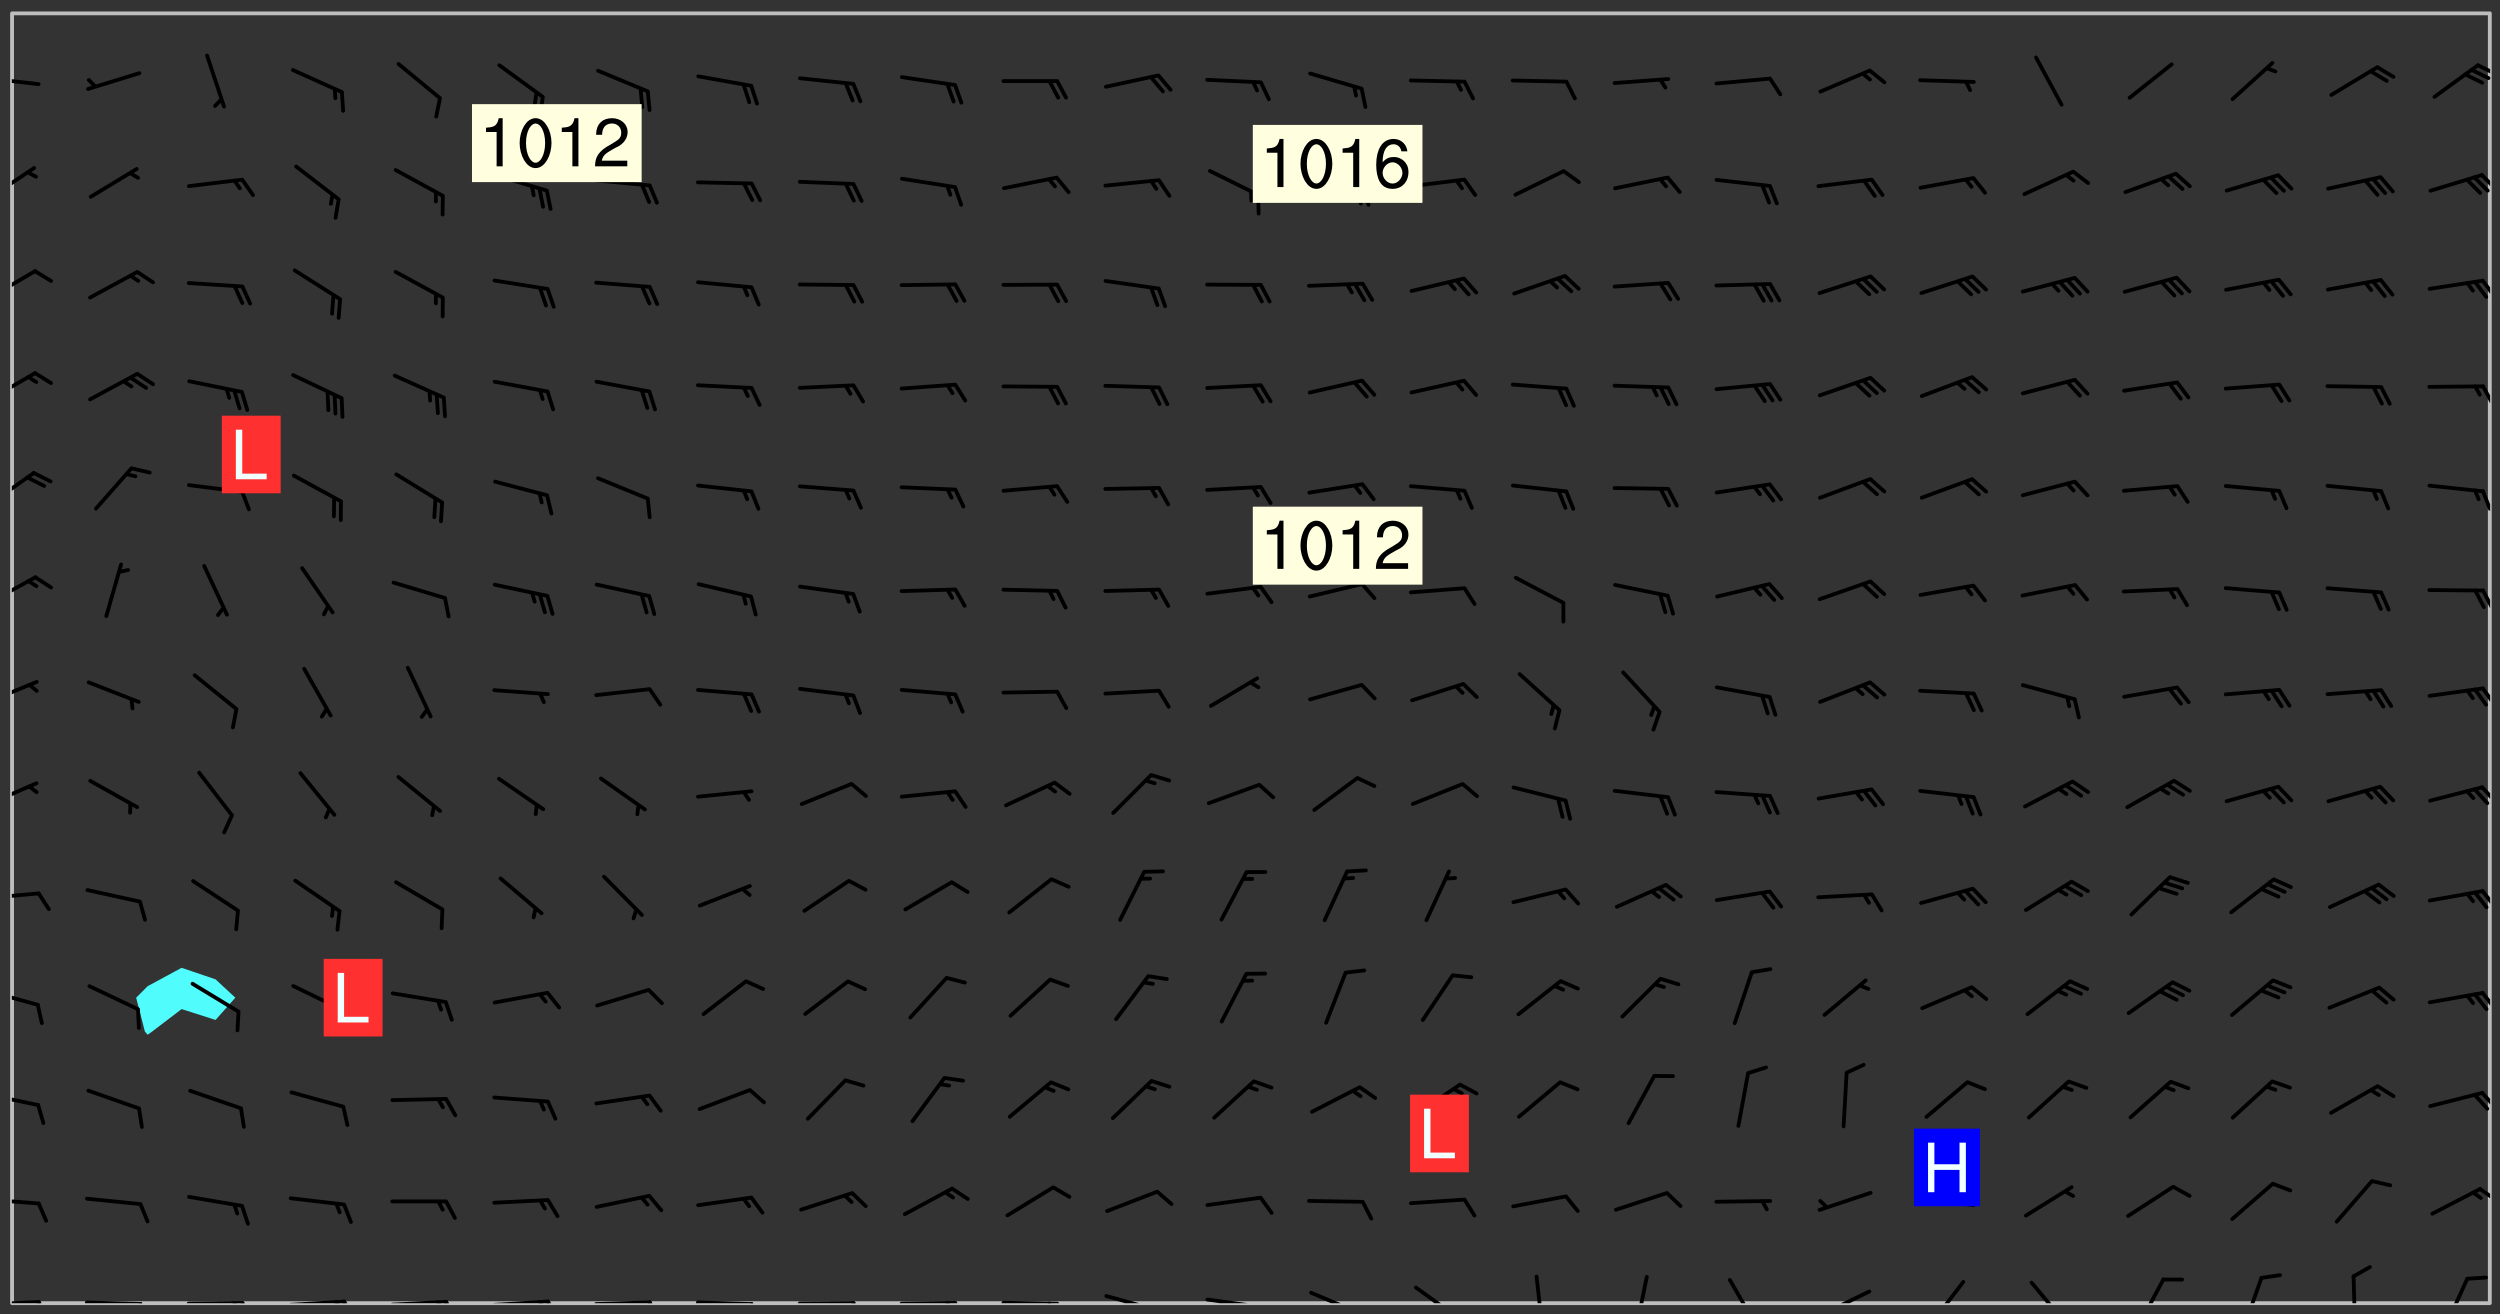 <svg xmlns="http://www.w3.org/2000/svg" role="img" xmlns:xlink="http://www.w3.org/1999/xlink" viewBox="142.45 309.95 326.84 171.84"><rect x="142.45" y="309.95" width="326.84" height="171.84" fill="#333333" stroke="none"/><defs><clipPath id="clip2"><path d="M 144 311.672 L 145 311.672 L 145 480.328 L 144 480.328 Z M 144 311.672"/></clipPath><clipPath id="clip3"><path d="M 144 311.672 L 468 311.672 L 468 480.328 L 144 480.328 Z M 144 311.672"/></clipPath><clipPath id="clip4"><path d="M 467 311.672 L 468 311.672 L 468 480.328 L 467 480.328 Z M 467 311.672"/></clipPath><clipPath id="clip5"><path d="M 144 479 L 148 479 L 148 480.328 L 144 480.328 Z M 144 479"/></clipPath><clipPath id="clip6"><path d="M 147 479 L 150 479 L 150 480.328 L 147 480.328 Z M 147 479"/></clipPath><clipPath id="clip7"><path d="M 153 479 L 162 479 L 162 480.328 L 153 480.328 Z M 153 479"/></clipPath><clipPath id="clip8"><path d="M 160 480 L 163 480 L 163 480.328 L 160 480.328 Z M 160 480"/></clipPath><clipPath id="clip9"><path d="M 166 480 L 175 480 L 175 480.328 L 166 480.328 Z M 166 480"/></clipPath><clipPath id="clip10"><path d="M 173 480 L 176 480 L 176 480.328 L 173 480.328 Z M 173 480"/></clipPath><clipPath id="clip11"><path d="M 172 480 L 174 480 L 174 480.328 L 172 480.328 Z M 172 480"/></clipPath><clipPath id="clip12"><path d="M 180 479 L 188 479 L 188 480.328 L 180 480.328 Z M 180 479"/></clipPath><clipPath id="clip13"><path d="M 187 479 L 189 479 L 189 480.328 L 187 480.328 Z M 187 479"/></clipPath><clipPath id="clip14"><path d="M 186 479 L 188 479 L 188 480.328 L 186 480.328 Z M 186 479"/></clipPath><clipPath id="clip15"><path d="M 193 479 L 202 479 L 202 480.328 L 193 480.328 Z M 193 479"/></clipPath><clipPath id="clip16"><path d="M 200 479 L 203 479 L 203 480.328 L 200 480.328 Z M 200 479"/></clipPath><clipPath id="clip17"><path d="M 199 479 L 201 479 L 201 480.328 L 199 480.328 Z M 199 479"/></clipPath><clipPath id="clip18"><path d="M 206 479 L 215 479 L 215 480.328 L 206 480.328 Z M 206 479"/></clipPath><clipPath id="clip19"><path d="M 213 479 L 216 479 L 216 480.328 L 213 480.328 Z M 213 479"/></clipPath><clipPath id="clip20"><path d="M 212 479 L 214 479 L 214 480.328 L 212 480.328 Z M 212 479"/></clipPath><clipPath id="clip21"><path d="M 220 479 L 228 479 L 228 480.328 L 220 480.328 Z M 220 479"/></clipPath><clipPath id="clip22"><path d="M 227 479 L 229 479 L 229 480.328 L 227 480.328 Z M 227 479"/></clipPath><clipPath id="clip23"><path d="M 233 479 L 241 479 L 241 480.328 L 233 480.328 Z M 233 479"/></clipPath><clipPath id="clip24"><path d="M 240 480 L 243 480 L 243 480.328 L 240 480.328 Z M 240 480"/></clipPath><clipPath id="clip25"><path d="M 246 480 L 255 480 L 255 480.328 L 246 480.328 Z M 246 480"/></clipPath><clipPath id="clip26"><path d="M 253 480 L 256 480 L 256 480.328 L 253 480.328 Z M 253 480"/></clipPath><clipPath id="clip27"><path d="M 260 480 L 268 480 L 268 480.328 L 260 480.328 Z M 260 480"/></clipPath><clipPath id="clip28"><path d="M 266 480 L 268 480 L 268 480.328 L 266 480.328 Z M 266 480"/></clipPath><clipPath id="clip29"><path d="M 273 480 L 281 480 L 281 480.328 L 273 480.328 Z M 273 480"/></clipPath><clipPath id="clip30"><path d="M 279 480 L 281 480 L 281 480.328 L 279 480.328 Z M 279 480"/></clipPath><clipPath id="clip31"><path d="M 286 479 L 295 479 L 295 480.328 L 286 480.328 Z M 286 479"/></clipPath><clipPath id="clip32"><path d="M 292 480 L 294 480 L 294 480.328 L 292 480.328 Z M 292 480"/></clipPath><clipPath id="clip33"><path d="M 300 479 L 308 479 L 308 480.328 L 300 480.328 Z M 300 479"/></clipPath><clipPath id="clip34"><path d="M 306 480 L 307 480 L 307 480.328 L 306 480.328 Z M 306 480"/></clipPath><clipPath id="clip35"><path d="M 313 478 L 321 478 L 321 480.328 L 313 480.328 Z M 313 478"/></clipPath><clipPath id="clip36"><path d="M 327 478 L 334 478 L 334 480.328 L 327 480.328 Z M 327 478"/></clipPath><clipPath id="clip37"><path d="M 343 476 L 345 476 L 345 480.328 L 343 480.328 Z M 343 476"/></clipPath><clipPath id="clip38"><path d="M 356 476 L 358 476 L 358 480.328 L 356 480.328 Z M 356 476"/></clipPath><clipPath id="clip39"><path d="M 368 477 L 373 477 L 373 480.328 L 368 480.328 Z M 368 477"/></clipPath><clipPath id="clip40"><path d="M 380 478 L 388 478 L 388 480.328 L 380 480.328 Z M 380 478"/></clipPath><clipPath id="clip41"><path d="M 394 477 L 400 477 L 400 480.328 L 394 480.328 Z M 394 477"/></clipPath><clipPath id="clip42"><path d="M 407 477 L 413 477 L 413 480.328 L 407 480.328 Z M 407 477"/></clipPath><clipPath id="clip43"><path d="M 421 476 L 426 476 L 426 480.328 L 421 480.328 Z M 421 476"/></clipPath><clipPath id="clip44"><path d="M 435 476 L 439 476 L 439 480.328 L 435 480.328 Z M 435 476"/></clipPath><clipPath id="clip45"><path d="M 449 476 L 451 476 L 451 480.328 L 449 480.328 Z M 449 476"/></clipPath><clipPath id="clip46"><path d="M 461 476 L 466 476 L 466 480.328 L 461 480.328 Z M 461 476"/></clipPath><clipPath id="clip47"><path d="M 144 466 L 148 466 L 148 468 L 144 468 Z M 144 466"/></clipPath><clipPath id="clip48"><path d="M 466 465 L 468 465 L 468 468 L 466 468 Z M 466 465"/></clipPath><clipPath id="clip49"><path d="M 144 452 L 148 452 L 148 455 L 144 455 Z M 144 452"/></clipPath><clipPath id="clip50"><path d="M 466 452 L 468 452 L 468 455 L 466 455 Z M 466 452"/></clipPath><clipPath id="clip51"><path d="M 144 439 L 148 439 L 148 442 L 144 442 Z M 144 439"/></clipPath><clipPath id="clip52"><path d="M 466 439 L 468 439 L 468 442 L 466 442 Z M 466 439"/></clipPath><clipPath id="clip53"><path d="M 144 426 L 148 426 L 148 428 L 144 428 Z M 144 426"/></clipPath><clipPath id="clip54"><path d="M 466 426 L 468 426 L 468 429 L 466 429 Z M 466 426"/></clipPath><clipPath id="clip55"><path d="M 144 412 L 148 412 L 148 416 L 144 416 Z M 144 412"/></clipPath><clipPath id="clip56"><path d="M 466 412 L 468 412 L 468 415 L 466 415 Z M 466 412"/></clipPath><clipPath id="clip57"><path d="M 144 398 L 148 398 L 148 403 L 144 403 Z M 144 398"/></clipPath><clipPath id="clip58"><path d="M 466 399 L 468 399 L 468 403 L 466 403 Z M 466 399"/></clipPath><clipPath id="clip59"><path d="M 144 385 L 148 385 L 148 390 L 144 390 Z M 144 385"/></clipPath><clipPath id="clip60"><path d="M 466 386 L 468 386 L 468 390 L 466 390 Z M 466 386"/></clipPath><clipPath id="clip61"><path d="M 144 371 L 148 371 L 148 377 L 144 377 Z M 144 371"/></clipPath><clipPath id="clip62"><path d="M 466 373 L 468 373 L 468 377 L 466 377 Z M 466 373"/></clipPath><clipPath id="clip63"><path d="M 144 358 L 148 358 L 148 363 L 144 363 Z M 144 358"/></clipPath><clipPath id="clip64"><path d="M 466 360 L 468 360 L 468 363 L 466 363 Z M 466 360"/></clipPath><clipPath id="clip65"><path d="M 144 345 L 148 345 L 148 350 L 144 350 Z M 144 345"/></clipPath><clipPath id="clip66"><path d="M 466 346 L 468 346 L 468 349 L 466 349 Z M 466 346"/></clipPath><clipPath id="clip67"><path d="M 144 331 L 148 331 L 148 337 L 144 337 Z M 144 331"/></clipPath><clipPath id="clip68"><path d="M 466 332 L 468 332 L 468 335 L 466 335 Z M 466 332"/></clipPath><clipPath id="clip69"><path d="M 144 319 L 148 319 L 148 322 L 144 322 Z M 144 319"/></clipPath><clipPath id="clip70"><path d="M 466 318 L 468 318 L 468 320 L 466 320 Z M 466 318"/></clipPath><clipPath id="clip71"><path d="M 465 318 L 468 318 L 468 321 L 465 321 Z M 465 318"/></clipPath><g id="surface344" clip-path="url(#clip1)"><path fill="#fff" fill-opacity="0" fill-rule="evenodd" d="M 0 0 L 1000 0 L 1000 1000 L 0 1000 Z M 0 0"/><path fill="#d3d3d3" fill-opacity="0" fill-rule="evenodd" d="M162.152 355.867L161.918 356.16 161.977 356.395 162.094 356.566 162.27 356.801 162.562 357.148 162.676 357.207 162.793 357.035 162.852 356.801 163.027 356.625 163.492 356.449 164.191 356.449 164.426 356.742 164.715 357.559 164.773 357.734 164.949 357.965 165.301 358.199 166 358.898 166.172 359.074 166.406 359.422 166.641 359.832 166.93 360.414 167.34 360.879 167.57 361.113 167.805 361.289 167.922 361.52 168.098 361.812 168.27 362.977 168.27 363.211 168.328 363.5 168.387 363.617 168.504 363.734 168.852 364.145 168.969 364.316 169.145 364.492 169.32 364.727 169.438 364.898 169.609 365.25 169.668 365.484 169.902 365.891 170.137 365.832 169.961 366.008 169.902 366.938 169.32 366.938 169.086 366.824 168.738 366.938 168.621 367.055 168.562 367.348 168.504 367.523 168.387 367.695 167.922 367.988 167.863 368.223 167.805 368.336 167.805 368.98 167.863 369.152 167.863 369.562 167.922 369.621 167.922 370.027 167.98 370.434 168.098 370.609 168.156 370.668 168.387 371.309 168.328 371.602 168.328 372.301 168.27 372.883 168.27 373.117 168.211 373.348 168.156 373.699 168.156 375.621 168.211 375.738 168.637 375.738 168.27 375.855 168.246 376.207 169.137 377.375 170.879 377.914 172.219 378.273 172.219 378.812 172.309 379.621 172.844 380.336 174.363 380.605 175.254 380.52 175.344 381.684 175.879 381.863 177.039 381.684 179.094 380.699 180.254 380.336 182.133 380.16 183.828 379.98 183.648 380.699 182.133 380.785 180.883 380.875 180.078 381.145 179.004 381.953 179.273 382.672 179.809 383.57 179.629 384.195 179.363 385.004 179.629 386.082 180.254 386.98 181.059 387.16 182.309 386.98 182.043 387.703 182.141 388.207 182.195 388.5 182.195 388.672 182.254 388.965 182.254 389.371 182.43 389.488 182.781 389.605 183.188 389.605 183.48 389.43 183.594 389.312 183.652 389.195 183.77 388.965 183.828 388.789 184.18 388.324 184.41 388.148 184.586 388.09 184.762 388.148 184.82 388.324 184.938 389.312 184.992 389.781 185.051 389.953 185.168 390.188 185.344 390.246 186.16 390.305 186.449 390.305 186.566 390.539 186.625 390.945 186.684 391.297 186.684 392.402 186.801 392.695 186.918 393.043 187.207 393.742 187.383 394.094 187.965 394.848 188.316 395.023 188.488 395.082 188.957 395.316 189.598 395.781 189.945 396.016 190.238 396.191 190.531 396.246 190.762 396.309 191.578 396.656 191.871 396.832 191.984 397.004 192.336 397.355 192.453 397.531 192.977 398.172 192.977 398.461 193.035 398.812 193.035 399.16 193.094 399.512 193.152 399.801 193.27 399.859 193.441 399.918 193.617 399.918 194.199 400.152 194.375 400.27 194.551 400.559 194.727 400.793 194.84 401.027 195.133 401.258 195.25 401.375 195.25 401.785 195.309 401.84 195.598 402.074 195.832 402.191 195.891 402.309 196.008 402.48 196.066 402.598 196.297 402.832 196.355 403.008 196.59 403.066 196.707 403.125 196.59 403.238 196.531 403.355 196.531 403.473 196.414 403.766 196.297 404.055 196.297 404.637 196.473 404.754 196.59 404.812 196.648 404.93 196.766 405.047 196.879 405.105 197.055 405.453 197.113 405.805 197.172 406.211 197.172 406.387 197.113 406.562 196.996 407.262 196.996 407.434 197.113 407.609 197.406 407.902 197.812 407.902 197.988 408.02 198.105 408.191 198.223 408.484 198.223 408.719 197.695 408.719 197.465 408.484 197.23 408.484 197.055 408.543 196.996 409.242 197.055 409.59 197.172 409.766 197.348 410.176 197.465 410.406 197.754 410.875 197.93 410.93 198.453 410.93 198.688 410.988 199.445 411.629 199.504 411.922 199.504 412.156 199.562 412.215 199.793 412.562 199.793 412.914 199.676 413.086 199.676 413.379 199.969 413.668 200.262 413.844 200.434 413.902 200.727 414.078 201.02 414.195 201.602 414.602 201.891 414.836 202.184 415.012 202.402 415.172 202.418 415.184 202.648 415.359 203.289 415.883 203.465 416.117 203.582 416.293 203.758 416.469 203.871 416.641 203.871 417.281 203.988 417.457 204.457 417.574 205.039 417.691 205.273 417.75 205.504 417.863 205.797 417.98 205.91 418.039 206.496 418.391 206.785 418.562 206.961 418.625 207.137 418.68 207.312 418.738 208.012 419.09 208.301 419.266 208.535 419.32 208.824 419.496 209.059 419.613 209.699 420.02 209.992 420.137 210.164 420.195 210.398 420.254 210.809 420.312 211.039 420.371 211.273 420.488 211.332 420.66 210.922 420.836 211.391 420.895 211.449 421.188 211.562 421.422 211.738 421.477 211.973 421.535 212.148 421.594 212.555 421.711 213.195 421.945 213.312 422.117 213.371 422.352 213.371 422.527 213.312 422.645 213.254 423.051 213.488 423.285 213.605 423.344 213.953 423.461 214.594 423.691 214.77 423.809 215.059 423.926 215.234 424.102 215.469 424.566 216.051 425.672 216.227 425.848 216.574 426.023 216.75 426.141 217.102 426.258 218.148 426.781 218.383 426.84 218.848 426.953 219.141 427.012 219.605 427.188 220.363 427.77 220.598 428.004 220.945 428.469 221.121 428.645 221.41 428.879 222.227 429.578 222.52 429.754 222.809 430.043 223.102 430.219 223.395 430.508 224.09 431.148 224.266 431.324 224.559 431.559 224.848 431.793 225.316 432.082 225.957 432.664 226.305 432.898 226.539 433.191 226.887 433.539 227.238 434.004 228.172 434.996 228.52 435.402 228.637 435.578 228.871 435.637 228.984 435.754 229.629 435.93 229.859 436.043 230.094 436.102 230.387 436.277 230.617 436.395 231.551 437.094 231.957 437.5 232.191 437.676 232.598 437.852 232.832 437.969 233.648 438.316 233.996 438.551 234.23 438.668 234.523 438.957 234.754 439.074 235.512 439.426 235.863 439.598 236.094 439.656 236.387 439.773 236.621 439.832 237.492 440.008 238.309 440.008 238.777 440.238 238.949 440.297 239.824 440.996 240.289 441.113 240.582 441.172 240.758 441.23 240.988 441.289 241.457 441.348 241.805 441.406 242.156 441.465 242.562 441.523 242.855 441.523 243.027 441.582 243.027 441.812 243.203 441.988 243.496 441.988 243.844 442.047 244.195 442.105 244.895 442.223 245.535 442.223 246 441.988 246.293 441.812 246.465 441.695 246.875 441.523 247.164 441.348 248.098 440.883 248.566 440.59 249.09 440.297 249.555 440.125 250.02 439.949 251.07 439.484 251.359 439.367 251.77 439.25 252.059 439.133 252.586 438.957 254.102 438.258 254.684 437.91 254.973 437.852 255.266 437.793 255.613 437.676 256.488 437.445 256.84 437.328 256.953 437.328 257.188 437.27 258.062 437.035 258.297 436.977 259.109 436.977 259.461 436.918 260.277 436.801 260.449 436.742 260.801 436.688 261.094 436.629 261.324 436.57 262.141 436.395 262.316 436.336 262.664 436.336 262.898 436.277 263.363 436.16 264.121 435.988 264.355 435.93 264.703 435.93 265.113 435.812 265.402 435.754 266.688 435.695 266.977 435.695 267.387 435.637 267.617 435.578 267.793 435.578 268.668 435.461 269.074 435.461 269.484 435.344 269.832 435.344 270.184 435.23 271.055 435.172 272.805 435.172 273.852 435.461 274.262 435.578 274.551 435.695 274.902 435.812 275.191 435.93 276.242 436.102 276.531 436.16 276.824 436.16 277.117 436.219 277.289 436.277 277.699 436.336 277.871 436.395 277.988 436.453 278.105 436.453 278.223 436.512 278.574 436.57 278.688 436.57 279.098 436.637 281.02 437.031 282.945 437.426 284.465 437.875 286.16 438.594 288.305 439.398 289.91 438.68 291.34 437.875 292.5 436.797 293.75 436.348 296.785 435.629 298.66 435.27 300.805 433.922 303.039 432.668 305.539 431.41 307.234 430.961 309.02 430.781 310.18 430.512 310.805 431.051 312.145 430.781 312.859 429.793 313.844 428.449 314.289 428.27 315.094 427.91 316.969 427.371 318.754 426.922 320.004 426.652 321.164 426.562 322.863 426.473 324.824 426.203 326.074 426.113 326.613 426.113 327.238 426.023 328.129 426.023 330.273 425.844 332.684 425.664 335.273 425.574 336.969 425.754 338.578 425.844 340.008 426.203 341.168 426.922 343.043 427.91 344.203 429.438 344.469 430.152 345.098 430.242 345.453 431.141 345.988 431.68 346.523 433.207 347.598 433.566 348.133 433.566 347.328 434.102 347.418 435.809 348.133 438.504 349.023 439.309 349.918 440.297 350.633 441.555 352.418 442.094 353.938 441.914 354.293 443.258 355.902 442.453 356.883 441.914 357.152 442.184 357.469 441.969 357.688 441.824 358.488 442.273 358.938 441.914 359.293 441.914 359.828 441.645 360.367 440.926 360.902 440.656 361.527 439.668 362.688 440.117 363.527 440.488 364.922 441.105 366.617 440.926 368.223 440.926 370.008 441.016 370.188 439.309 370.723 437.965 371.527 438.234 372.02 439.082 372.422 439.488 372.332 440.027 372.332 440.387 373.047 440.836 373.758 440.566 375.188 440.566 375.547 441.555 375.992 442.812 376.707 444.156 377.957 444.785 379.652 445.414 380.367 445.234 380.547 444.695 381.527 444.605 381.977 444.965 382.062 446.223 381.797 446.852 381.262 447.031 381.262 447.57 381.977 448.555 382.242 449.094 383.227 450.082 384.027 451.16 383.762 451.52 383.672 452.418 383.047 454.75 382.691 456.816 382.602 458.609 382.422 459.328 382.332 459.867 382.332 461.305 381.352 463.188 380.992 464.895 380.457 465.793 379.652 466.961 379.387 467.5 381.441 468.754 381.527 469.113 381.172 469.652 381.082 469.473 381.082 470.281 381.172 471.719 380.727 472.434 379.652 472.527 379.387 473.242 379.922 474.141 380.727 474.859 381.887 475.668 383.227 475.938 383.672 476.297 383.316 476.746 381.527 476.656 380.277 476.207 379.562 475.488 378.938 475.398 378.762 478.988 378.574 480.297 467.934 480.297 467.934 311.703 412.664 311.703 412.664 360.785 413.426 360.91 416.715 361.453 418.738 364.289 418.738 367.043 421.09 367.375 423.438 367.707 427.488 367.707 426.109 371.867 424.086 372.574 422.062 373.277 421.52 373.621 418.926 375.238 418.738 375.355 416.715 373.277 415.984 370.535 413.312 368.457 411.938 364.957 411.871 364.875 409.914 362.203 412.664 360.785 412.664 311.703 294.422 311.703 294.422 403.117 294.539 403.148 294.672 403.16 294.746 403.234 294.852 403.281 294.941 403.34 295.027 403.398 295.117 403.457 295.414 403.754 295.473 403.844 295.504 403.961 295.531 404.078 295.547 404.215 295.516 404.332 295.457 404.422 295.398 404.508 295.355 404.613 295.309 404.715 295.281 404.836 295.281 404.98 295.457 405.25 295.605 405.398 295.68 405.484 295.754 405.559 295.797 405.664 295.859 405.754 295.918 405.84 295.961 405.945 296.02 406.035 296.066 406.137 296.109 406.242 296.168 406.328 296.285 406.508 296.359 406.582 296.422 406.668 296.48 406.758 296.523 406.863 296.582 406.953 296.641 407.039 296.703 407.129 296.762 407.219 296.805 407.32 296.922 407.5 296.996 407.574 297.055 407.66 297.129 407.734 297.219 407.793 297.324 407.84 297.473 407.84 297.605 407.824 297.738 407.84 297.84 407.793 297.914 407.719 297.961 407.617 297.945 407.484 297.945 407.336 297.898 407.23 297.871 407.113 297.824 407.012 297.797 406.891 297.754 406.789 297.691 406.699 297.648 406.598 297.605 406.492 297.574 406.375 297.559 406.242 297.547 406.105 297.633 406.047 297.691 405.961 297.812 405.93 297.855 406.035 297.871 406.168 297.871 406.285 297.93 406.387 297.988 406.477 298.078 406.535 298.227 406.684 298.285 406.773 298.328 406.879 298.316 406.98 298.402 407.039 298.508 407.086 298.594 407.145 298.684 407.203 298.758 407.277 298.641 407.305 298.535 407.352 298.449 407.41 298.375 407.484 298.316 407.574 298.254 407.66 298.227 407.781 298.18 407.883 298.137 407.988 298.105 408.105 298.094 408.238 298.078 408.371 298.078 408.52 298.105 408.637 298.152 408.742 298.195 408.844 298.254 408.934 298.328 409.008 298.418 409.066 298.492 409.141 298.582 409.199 298.641 409.289 298.684 409.395 298.73 409.496 298.848 409.527 298.98 409.543 299.129 409.543 299.246 409.512 299.352 409.555 299.395 409.66 299.441 409.762 299.469 409.883 299.5 410 299.527 410.117 299.559 410.238 299.586 410.355 299.691 410.398 299.793 410.445 299.926 410.43 300.074 410.578 300.137 410.664 300.211 410.738 300.281 410.812 300.371 410.875 300.477 410.918 300.578 410.961 300.695 410.992 300.832 411.008 300.949 410.977 301.023 410.902 301.051 410.785 301.039 410.652 301.008 410.531 300.98 410.414 301.023 410.309 301.141 410.309 301.23 410.371 301.348 410.398 301.496 410.398 301.629 410.414 301.777 410.414 301.91 410.43 302.043 410.414 302.191 410.414 302.324 410.398 302.457 410.387 302.594 410.398 302.711 410.371 302.844 410.355 303.035 410.297 302.977 410.473 302.961 410.605 302.934 410.727 302.918 410.859 302.859 410.945 302.727 410.961 302.621 411.008 302.516 411.051 302.398 411.082 302.281 411.109 302.016 411.141 301.867 411.141 301.734 411.156 301.66 411.23 301.719 411.316 301.867 411.465 301.984 411.645 302.059 411.715 302.148 411.777 302.238 411.836 302.324 411.895 302.414 411.953 302.516 411.996 302.621 412.059 302.727 412.102 302.812 412.16 302.918 412.207 303.02 412.25 303.199 412.367 303.258 412.457 303.215 412.559 303.168 412.664 303.184 412.797 303.406 413.02 303.465 413.109 303.508 413.211 303.539 413.332 303.582 413.434 303.598 413.566 303.629 413.684 303.641 413.82 303.672 413.938 303.82 414.086 303.922 414.129 304.027 414.172 304.145 414.203 304.277 414.219 304.414 414.234 304.531 414.234 304.648 414.203 304.738 414.145 304.781 414.039 304.828 413.938 304.871 413.832 304.902 413.715 304.914 413.582 304.914 413.434 304.902 413.301 304.887 413.168 304.855 413.051 304.812 412.945 304.766 412.84 304.723 412.738 304.68 412.633 304.664 412.5 304.68 412.367 304.707 412.25 304.738 412.133 304.766 412.012 304.812 411.91 304.902 411.852 304.988 411.789 305.062 411.715 305.152 411.656 305.375 411.434 305.434 411.348 305.508 411.273 305.625 411.094 305.684 411.008 305.684 410.859 305.609 410.785 305.508 410.738 305.402 410.695 305.301 410.652 305.242 410.562 305.195 410.457 305.168 410.34 305.258 410.281 305.375 410.25 305.477 410.207 305.656 410.09 305.805 409.941 305.816 409.809 305.805 409.703 305.715 409.645 305.582 409.66 305.434 409.66 305.301 409.676 305.168 409.66 305.047 409.629 304.961 409.57 304.887 409.496 304.828 409.406 304.766 409.32 304.648 409.141 304.59 409.055 304.621 408.934 304.707 408.875 304.828 408.844 304.887 408.758 304.887 408.637 304.855 408.52 304.797 408.43 304.738 408.344 304.691 408.238 304.664 408.121 304.648 407.988 304.707 407.898 304.781 407.824 304.871 407.766 304.988 407.586 305.062 407.512 305.121 407.426 305.27 407.277 305.391 407.246 305.523 407.23 305.656 407.246 305.73 407.32 305.773 407.426 305.789 407.559 305.758 407.676 305.641 407.707 305.508 407.719 305.359 407.867 305.316 407.973 305.27 408.074 305.242 408.195 305.211 408.312 305.211 408.461 305.242 408.578 305.285 408.684 305.344 408.773 305.418 408.844 305.492 408.918 305.609 408.949 305.73 408.977 305.848 408.949 305.98 408.934 306.098 408.934 306.188 408.992 306.262 409.066 306.309 409.172 306.367 409.258 306.469 409.305 306.602 409.32 306.707 409.363 306.793 409.422 306.781 409.527 306.707 409.602 306.527 409.719 306.469 409.809 306.379 409.867 306.309 409.941 306.234 410.016 306.172 410.105 306.145 410.223 306.129 410.355 306.145 410.488 306.129 410.621 306.129 410.77 306.145 410.902 306.172 411.02 306.203 411.141 306.277 411.215 306.367 411.273 306.453 411.332 306.543 411.391 306.66 411.422 306.66 411.508 306.559 411.555 306.469 411.613 306.203 411.645 306.086 411.672 305.938 411.672 305.832 411.715 305.73 411.762 305.672 411.852 305.609 412.086 305.598 412.219 305.566 412.34 305.551 412.473 305.551 412.766 305.539 412.898 305.551 413.035 305.566 413.168 305.699 413.184 305.832 413.195 305.953 413.227 306.039 413.285 306.113 413.359 306.16 413.465 306.203 413.566 306.219 413.699 306.219 414.145 306.203 414.277 306.203 414.723 306.234 414.988 306.262 415.105 306.277 415.238 306.309 415.355 306.395 415.566 306.426 415.832 306.426 415.98 306.395 416.098 306.367 416.215 306.336 416.336 306.309 416.453 306.277 416.57 306.246 416.691 306.234 416.824 306.219 416.957 306.309 417.016 306.426 416.984 306.527 417 306.574 417.105 306.543 417.371 306.543 417.812 306.5 417.918 306.453 418.023 306.41 418.125 306.367 418.23 306.309 418.316 306.277 418.438 306.234 418.555 306.203 418.672 306.188 418.805 306.203 418.938 306.262 419.027 306.367 419.074 306.453 419.133 306.512 419.219 306.5 419.355 306.469 419.473 306.426 419.574 306.426 420.02 306.41 420.152 306.41 420.301 306.379 420.418 306.336 420.523 306.309 420.641 306.262 420.746 306.219 420.848 306.188 420.969 306.16 421.086 306.129 421.219 306.098 421.336 306.07 421.453 306.027 421.559 305.996 421.676 305.965 421.797 305.953 421.93 305.938 422.062 305.938 422.359 305.965 422.477 305.965 422.625 306.012 423.023 306.039 423.141 306.098 423.23 306.219 423.262 306.367 423.262 306.5 423.246 306.559 423.336 306.559 423.453 306.5 423.543 306.41 423.602 306.309 423.645 306.203 423.691 306.113 423.75 306.027 423.809 305.891 423.824 305.773 423.793 305.641 423.777 305.539 423.824 305.477 423.91 305.465 424.047 305.449 424.18 305.418 424.297 305.391 424.414 305.375 424.547 305.344 424.668 305.344 424.965 305.359 425.098 305.391 425.215 305.391 425.363 305.402 425.496 305.402 425.645 305.375 425.762 305.328 425.863 305.301 425.984 305.27 426.102 305.211 426.191 305.137 426.266 305.035 426.309 304.93 426.355 304.812 426.383 304.691 426.414 304.59 426.367 304.648 426.281 304.754 426.234 304.781 426.117 304.812 426 304.84 425.879 304.871 425.762 304.871 425.613 304.887 425.48 304.855 425.363 304.812 425.258 304.707 425.273 304.633 425.348 304.531 425.391 304.441 425.453 304.367 425.527 304.324 425.629 304.309 425.762 304.277 425.879 304.25 426 304.219 426.117 304.191 426.234 304.16 426.355 304.133 426.473 304.102 426.59 304.059 426.695 303.969 426.754 303.879 426.754 303.762 426.723 303.73 426.637 303.746 426.5 303.715 426.383 303.715 426.234 303.703 426.102 303.703 425.953 303.641 425.719 303.613 425.598 303.57 425.496 303.523 425.391 303.465 425.305 303.406 425.215 303.363 425.109 303.301 425.023 303.152 424.875 303.082 424.801 302.977 424.754 302.871 424.711 302.77 424.668 302.473 424.371 302.383 424.297 302.297 424.238 302.191 424.195 302.102 424.133 302.016 424.074 301.91 424.031 301.82 423.973 301.734 423.91 301.66 423.84 301.555 423.793 301.469 423.734 301.363 423.691 301.273 423.629 301.172 423.586 301.066 423.543 300.98 423.484 300.875 423.438 300.77 423.395 300.668 423.348 300.578 423.289 300.477 423.246 300.371 423.203 300.281 423.141 300.164 423.113 300.031 423.098 299.898 423.113 299.75 423.113 299.617 423.129 299.5 423.098 299.41 423.039 299.336 422.965 299.246 422.906 299.145 422.859 298.996 422.859 298.875 422.832 298.773 422.789 298.699 422.715 298.582 422.535 298.492 422.477 298.391 422.434 298.301 422.371 298.195 422.328 298.105 422.27 298.02 422.211 297.914 422.164 297.855 422.078 297.797 421.988 297.754 421.883 297.707 421.781 297.633 421.707 297.547 421.648 297.473 421.574 297.383 421.516 297.16 421.293 297.117 421.188 297.086 420.922 297.191 420.879 297.336 420.879 297.441 420.922 297.516 420.996 297.605 421.055 297.691 421.113 297.797 421.16 297.887 421.219 298.035 421.367 298.105 421.441 298.254 421.59 298.316 421.676 298.391 421.75 298.477 421.809 298.551 421.883 298.641 421.945 298.73 422.004 298.816 422.062 299.086 422.238 299.188 422.285 299.293 422.328 299.395 422.371 299.441 422.297 299.5 422.211 299.574 422.137 299.645 422.062 299.75 422.105 299.824 422.18 299.883 422.27 299.926 422.371 299.973 422.477 300.016 422.582 300.137 422.609 300.254 422.582 300.328 422.492 300.371 422.387 300.43 422.297 300.504 422.223 300.609 422.18 300.727 422.152 300.859 422.164 300.949 422.223 301.098 422.371 301.156 422.461 301.199 422.566 301.246 422.668 301.289 422.773 301.332 422.875 301.438 422.922 301.543 422.965 301.676 422.98 301.762 422.922 301.82 422.832 301.895 422.758 302 422.715 302.117 422.742 302.223 422.789 302.324 422.832 302.43 422.875 302.531 422.922 302.711 423.039 302.711 423.156 302.695 423.289 302.711 423.422 302.727 423.559 302.785 423.645 302.887 423.691 303.008 423.719 303.125 423.75 303.273 423.75 303.391 423.719 303.449 423.629 303.629 423.512 303.688 423.422 303.762 423.348 303.82 423.262 303.938 423.082 304.117 422.965 304.234 422.996 304.324 423.055 304.367 423.129 304.352 423.262 304.352 423.379 304.441 423.438 304.59 423.438 304.723 423.422 304.855 423.41 305.121 423.379 305.227 423.336 305.344 423.305 305.465 423.277 305.539 423.203 305.609 423.129 305.672 423.039 305.656 422.934 305.609 422.832 305.508 422.789 305.402 422.773 305.285 422.801 305.02 422.832 304.871 422.832 304.797 422.758 304.707 422.699 304.59 422.668 304.473 422.641 304.34 422.625 304.191 422.625 304.059 422.641 303.762 422.641 303.656 422.594 303.508 422.445 303.465 422.344 303.406 422.254 303.629 422.031 303.715 421.973 303.82 421.93 303.938 421.898 304.07 421.883 304.203 421.898 304.34 421.914 304.441 421.957 304.574 421.945 304.664 421.883 304.766 421.84 304.828 421.75 304.781 421.648 304.691 421.59 304.574 421.559 304.473 421.516 304.414 421.426 304.352 421.336 304.352 421.219 304.367 421.086 304.473 421.039 304.547 420.969 304.547 420.848 304.457 420.789 304.426 420.672 304.516 420.613 304.59 420.539 304.633 420.434 304.691 420.344 304.738 420.242 304.754 420.109 304.754 419.961 304.707 419.855 304.664 419.754 304.574 419.695 304.441 419.68 304.34 419.637 304.203 419.621 304.086 419.59 303.641 419.59 303.508 419.574 303.375 419.562 303.242 419.547 303.125 419.516 302.977 419.516 302.844 419.5 302.711 419.488 302.445 419.457 302.324 419.414 302.238 419.355 302.164 419.281 302.164 419.133 302.176 419 302.281 418.953 302.383 418.91 302.516 418.895 302.668 418.895 302.801 418.879 303.094 418.879 303.215 418.91 303.316 418.953 303.406 419.012 303.641 419.074 303.762 419.027 303.852 418.969 303.953 418.926 304.086 418.91 304.191 418.953 304.293 419 304.426 419.012 304.547 418.984 304.691 418.984 304.812 418.953 304.93 418.926 305.035 418.879 305.109 418.805 305.195 418.746 305.344 418.598 305.402 418.512 305.449 418.406 305.477 418.289 305.492 418.184 305.391 418.141 305.301 418.082 305.184 418.051 305.078 418.008 304.988 417.945 304.914 417.859 304.84 417.785 304.738 417.742 304.633 417.695 304.531 417.652 304.473 417.562 304.426 417.461 304.34 417.25 304.277 417.164 304.219 417.074 304.145 417 304.059 416.941 303.789 416.941 303.672 416.973 303.582 417.031 303.48 417.074 303.348 417.09 303.242 417.074 303.215 416.957 303.152 416.867 303.035 416.836 302.934 416.793 302.785 416.645 302.754 416.527 302.738 416.422 302.812 416.348 302.992 416.23 303.109 416.203 303.227 416.172 303.363 416.188 303.465 416.23 303.57 416.273 303.672 416.32 303.777 416.363 303.895 416.395 304.027 416.41 304.145 416.438 304.277 416.453 304.383 416.438 304.473 416.379 304.398 416.305 304.293 416.262 304.219 416.188 304.145 416.098 303.996 415.949 303.91 415.891 303.82 415.832 303.746 415.758 303.656 415.699 303.555 415.652 303.434 415.625 303.332 415.578 303.227 415.535 303.109 415.504 303.008 415.461 302.887 415.43 302.738 415.43 302.621 415.461 302.516 415.504 302.43 415.566 302.25 415.684 302.164 415.742 302.074 415.801 301.969 415.848 301.883 415.906 301.777 415.949 301.676 415.992 301.57 416.039 301.496 416.113 301.438 416.203 301.379 416.289 301.332 416.395 301.273 416.48 301.199 416.555 301.066 416.543 300.949 416.512 300.832 416.512 300.758 416.586 300.668 416.645 300.594 416.719 300.504 416.777 300.418 416.836 300.312 416.883 300.211 416.926 300.074 416.941 299.973 416.898 299.824 416.75 299.719 416.703 299.633 416.703 299.527 416.75 299.426 416.793 299.305 416.824 299.188 416.793 299.113 416.719 299.113 416.602 299.145 416.48 299.219 416.41 299.277 416.32 299.352 416.246 299.469 416.215 299.574 416.172 299.867 416.172 300 416.156 300.137 416.141 300.238 416.098 300.328 416.039 300.43 415.992 300.52 415.934 300.652 415.922 300.742 415.98 300.875 415.992 300.965 415.934 301.051 415.875 301.156 415.832 301.246 415.773 301.332 415.711 301.422 415.652 301.57 415.504 301.629 415.418 301.688 415.328 301.793 415.285 301.926 415.27 302.043 415.297 302.164 415.328 302.223 415.27 302.281 415.18 302.312 414.914 302.34 414.797 302.445 414.809 302.578 414.824 302.68 414.781 302.77 414.723 302.828 414.633 302.902 414.559 302.961 414.469 303.008 414.367 303.02 414.234 303.008 414.102 302.961 413.996 302.812 413.848 302.754 413.758 302.695 413.672 302.652 413.566 302.652 413.121 302.668 412.988 302.668 412.84 302.68 412.707 302.621 412.648 302.531 412.707 302.43 412.664 302.25 412.547 302.164 412.488 302.102 412.398 302.043 412.309 301.969 412.234 301.883 412.176 301.762 412.207 301.66 412.219 301.555 412.266 301.469 412.324 301.363 412.367 301.215 412.516 301.125 412.574 301.039 412.633 300.949 412.695 300.844 412.738 300.711 412.754 300.711 412.633 300.816 412.59 300.934 412.559 301.008 412.488 301.051 412.383 301.051 412.234 301.023 412.117 300.875 411.969 300.742 411.953 300.594 411.953 300.477 411.984 300.371 412.027 300.27 412.07 300.18 412.133 300.062 412.16 299.988 412.086 300 411.953 299.957 411.852 299.914 411.746 299.824 411.688 299.707 411.715 299.586 411.746 299.469 411.777 299.367 411.82 299.246 411.852 299.145 411.895 299.039 411.938 298.949 411.996 298.848 412.012 298.848 411.895 298.863 411.762 298.805 411.672 298.73 411.715 298.582 411.863 298.523 411.953 298.449 412.027 298.402 412.133 298.359 412.234 298.285 412.309 298.227 412.398 298.152 412.473 298.094 412.559 298.02 412.633 297.93 412.695 297.855 412.766 297.781 412.84 297.68 412.855 297.547 412.871 297.441 412.828 297.441 412.707 297.59 412.559 297.633 412.457 297.691 412.367 297.738 412.266 297.781 412.16 297.84 412.07 297.871 411.953 297.914 411.852 297.945 411.73 297.973 411.613 298.02 411.508 298.062 411.406 298.105 411.301 298.18 411.23 298.27 411.168 298.359 411.109 298.461 411.066 298.758 411.066 299.023 411.035 299.129 410.992 299.055 410.918 298.938 410.887 298.832 410.844 298.742 410.785 298.641 410.738 298.551 410.68 298.449 410.637 298.344 410.594 298.254 410.531 298.168 410.473 298.062 410.43 297.961 410.387 297.84 410.355 297.723 410.324 297.621 410.281 297.5 410.25 297.398 410.207 297.309 410.148 297.266 410.043 297.25 409.91 297.352 409.867 297.484 409.852 297.621 409.867 297.754 409.852 297.855 409.809 297.914 409.719 297.93 409.613 297.84 409.555 297.766 409.48 297.664 409.438 297.574 409.379 297.426 409.23 297.383 409.125 297.367 408.992 297.367 408.699 297.309 408.609 297.219 408.551 297.145 408.477 297.102 408.371 297.07 408.254 297.012 408.164 296.938 408.09 296.82 408.062 296.746 407.988 296.656 407.93 296.566 407.867 296.48 407.809 296.406 407.734 296.348 407.648 296.301 407.543 296.215 407.484 296.066 407.336 295.871 407.277 295.738 407.293 295.637 407.336 295.562 407.41 295.516 407.512 295.473 407.617 295.414 407.707 295.355 407.793 295.059 408.09 294.969 408.148 294.883 408.148 294.82 408.062 294.777 407.957 294.809 407.84 294.867 407.75 294.895 407.633 294.883 407.5 294.793 407.438 294.688 407.484 294.57 407.512 294.453 407.543 294.184 407.719 294.082 407.766 293.965 407.793 293.859 407.84 293.77 407.898 293.668 407.941 293.609 407.855 293.562 407.75 293.578 407.617 293.625 407.512 293.695 407.438 293.77 407.367 293.828 407.277 293.828 407.129 293.785 407.023 293.547 407.023 293.445 407.07 293.414 407.188 293.387 407.305 293.355 407.426 293.281 407.469 293.148 407.484 293.074 407.438 293.031 407.336 292.988 407.23 292.941 407.129 292.898 407.023 292.777 407.055 292.676 407.098 292.543 407.113 292.426 407.145 292.32 407.188 292.23 407.246 292.129 407.293 292.008 407.32 291.875 407.336 291.773 407.293 291.715 407.203 291.668 407.098 291.625 406.996 291.582 406.891 291.582 406.773 291.641 406.684 291.727 406.625 291.906 406.508 292.008 406.461 292.113 406.418 292.219 406.359 292.32 406.316 292.41 406.254 292.512 406.211 292.617 406.152 292.719 406.105 292.809 406.047 292.914 406.004 293.016 405.961 293.105 405.898 293.207 405.855 293.344 405.84 293.461 405.871 293.562 405.914 293.684 405.945 293.785 405.988 293.891 406.035 293.992 406.078 294.098 406.121 294.199 406.168 294.305 406.211 294.406 406.254 294.512 406.301 294.598 406.359 294.703 406.402 294.82 406.434 294.926 406.477 295.027 406.523 295.117 406.582 295.223 406.625 295.324 406.668 295.43 406.715 295.547 406.742 295.648 406.789 295.77 406.816 295.918 406.816 296.004 406.758 296.02 406.656 296.078 406.566 296.051 406.449 295.977 406.375 295.859 406.195 295.785 406.121 295.695 406.047 295.516 405.93 295.43 405.871 295.324 405.828 295.223 405.781 294.953 405.605 294.895 405.516 294.82 405.441 294.762 405.352 294.719 405.25 294.688 405.133 294.672 404.996 294.672 404.434 294.66 404.301 294.645 404.168 294.613 404.051 294.598 403.918 294.586 403.785 294.555 403.664 294.332 403.441 294.273 403.355 294.258 403.25 294.289 403.133 294.422 403.117 294.422 311.703 172.992 311.703 172.992 313.156 172.934 313.391 172.582 314.441 172.41 314.965 172.293 315.312 172.117 315.723 172 315.895 171.766 316.188 171.535 316.246 171.184 316.246 171.066 316.305 170.836 316.711 170.836 317.004 170.953 317.18 171.184 317.41 171.301 317.645 171.941 318.402 172.234 318.867 172.41 319.102 172.641 319.453 172.875 319.801 173.516 320.617 173.691 321.082 173.863 321.492 173.98 322.188 174.156 322.656 174.273 324.055 174.332 324.52 174.332 325.395 174.449 326.441 174.449 331.223 174.391 331.688 174.039 332.969 173.863 333.492 173.75 333.902 173.398 334.832 172.934 336 172.699 336.582 172.582 336.758 172.41 337.105 172.234 337.512 171.883 338.328 171.824 338.621 171.711 338.914 171.594 339.203 171.535 339.379 171.418 340.254 171.359 340.66 171.301 340.777 171.242 340.953 171.184 341.125 170.953 341.652 170.836 341.824 170.836 342.059 170.719 342.293 170.66 342.465 170.484 343.051 170.484 343.34 170.426 343.516 170.426 343.809 170.367 343.922 170.309 344.449 170.309 344.621 170.254 344.855 170.254 347.477 170.078 348.293 169.961 348.469 169.785 348.703 169.668 348.875 169.555 349.109 168.969 350.043 168.738 350.332 168.445 350.797 168.27 351.031 167.98 351.383 167.629 352.082 167.516 352.312 167.34 352.723 167.164 352.953 166.758 353.48 165.941 354.18 165.648 354.352 165.359 354.586 165.184 354.703 165.008 354.879 164.484 355.285 163.957 355.461 163.785 355.637 163.551 355.691 162.91 355.867 162.152 355.867M174.363 386.891L173.289 387.34 173.648 388.234 174.898 387.52 175.344 386.98 174.363 386.891"/><path fill="#d3d3d3" fill-opacity="0" fill-rule="evenodd" d="M201.508 416.598L200.613 416.598 201.062 417.227 202.043 417.586 202.848 417.496 203.293 416.508 203.117 416.598 202.402 416.242 201.508 416.598M356.129 475.668L356.07 475.145 356.07 474.852 356.184 474.559 356.242 474.328 356.711 473.859 356.824 473.859 356.941 473.746 357.059 473.688 357.234 473.688 357.469 473.629 357.816 473.629 358.051 473.688 358.168 473.746 358.398 473.918 358.457 474.094 358.574 474.676 358.574 474.969 358.457 475.145 358.285 475.434 358.109 475.609 357.582 476.133 357.352 476.367 357.234 476.426 357.059 476.426 356.941 476.367 356.535 476.074 356.359 475.957 356.242 475.898 356.184 475.785 356.129 475.668M362.77 464.711L362.711 464.539 362.711 463.43 362.77 463.258 362.945 463.199 363.117 463.141 363.293 463.141 363.527 463.082 363.645 463.141 363.703 463.84 363.645 464.012 363.527 464.188 363.41 464.246 363.176 464.77 363.062 464.828 362.828 464.828 362.77 464.711M372.383 450.32L372.266 450.145 372.266 449.445 372.559 448.57 372.676 448.398 372.852 448.047 372.965 447.816 373.082 447.523 373.434 446.766 373.551 446.535 373.723 446.301 373.898 446.301 374.016 446.242 374.656 446.242 374.773 446.301 375.008 446.535 375.18 446.648 375.531 446.941 375.648 447.059 375.762 447.234 375.762 447.348 375.879 447.406 375.996 447.523 375.996 448.223 375.938 448.398 375.938 448.629 375.879 448.805 375.531 449.855 375.414 450.086 375.297 450.32 375.18 450.379 374.949 450.613 374.309 450.902 373.434 450.902 373.023 450.785 372.383 450.32"/><path fill="none" stroke="#bebebe" stroke-linecap="round" stroke-linejoin="round" stroke-miterlimit="10" stroke-width=".5" d="M 431.957 354.305 L 108.027 354.305 L 108.027 185.68 L 431.957 185.68 L 431.957 354.305" transform="matrix(1 0 0 -1 36 666)"/><g clip-path="url(#clip2)"><path fill="#fff" fill-opacity="0" fill-rule="evenodd" d="M 144 475.891 L 144 480.328 L 144.004 480.328 L 144 480.328 L 144 311.672 L 144.004 311.672 L 144 311.672 L 144 475.891"/></g><g clip-path="url(#clip3)"><path fill="#fff" fill-opacity="0" fill-rule="evenodd" d="M 144.004 480.328 L 144.004 311.672 L 166.191 311.672 L 166.191 436.477 L 161.754 438.879 L 160.25 440.383 L 161.395 444.82 L 161.754 445.227 L 162.328 444.82 L 166.191 441.875 L 170.629 443.293 L 173.215 440.383 L 170.629 437.984 L 166.191 436.477 L 166.191 311.672 L 467.996 311.672 L 467.996 480.328 L 144.004 480.328"/></g><path fill="#50fcfc" fill-rule="evenodd" d="M 161.395 444.82 L 160.25 440.383 L 161.754 438.879 L 166.191 436.477 L 170.629 437.984 L 173.215 440.383 L 170.629 443.293 L 166.191 441.875 L 162.328 444.82 L 161.754 445.227 L 161.395 444.82"/><g clip-path="url(#clip4)"><path fill="#fff" fill-opacity="0" fill-rule="evenodd" d="M 467.996 480.328 L 468 480.328 L 468 311.672 L 467.996 311.672 L 468 311.672 L 468 480.328 L 467.996 480.328"/></g><g clip-path="url(#clip5)"><path fill="none" stroke="#000" stroke-linecap="round" stroke-linejoin="round" stroke-miterlimit="10" stroke-width=".5" d="M 111.512 185.832 L 104.488 185.512" transform="matrix(1 0 0 -1 36 666)"/></g><g clip-path="url(#clip6)"><path fill="none" stroke="#000" stroke-linecap="round" stroke-linejoin="round" stroke-miterlimit="10" stroke-width=".5" d="M 111.512 185.832 L 112.758 183.719" transform="matrix(1 0 0 -1 36 666)"/></g><g clip-path="url(#clip7)"><path fill="none" stroke="#000" stroke-linecap="round" stroke-linejoin="round" stroke-miterlimit="10" stroke-width=".5" d="M 124.828 185.578 L 117.805 185.766" transform="matrix(1 0 0 -1 36 666)"/></g><g clip-path="url(#clip8)"><path fill="none" stroke="#000" stroke-linecap="round" stroke-linejoin="round" stroke-miterlimit="10" stroke-width=".5" d="M 124.828 185.578 L 125.922 183.383" transform="matrix(1 0 0 -1 36 666)"/></g><g clip-path="url(#clip9)"><path fill="none" stroke="#000" stroke-linecap="round" stroke-linejoin="round" stroke-miterlimit="10" stroke-width=".5" d="M 138.145 185.707 L 131.117 185.633" transform="matrix(1 0 0 -1 36 666)"/></g><g clip-path="url(#clip10)"><path fill="none" stroke="#000" stroke-linecap="round" stroke-linejoin="round" stroke-miterlimit="10" stroke-width=".5" d="M 138.145 185.707 L 139.316 183.555" transform="matrix(1 0 0 -1 36 666)"/></g><g clip-path="url(#clip11)"><path fill="none" stroke="#000" stroke-linecap="round" stroke-linejoin="round" stroke-miterlimit="10" stroke-width=".5" d="M 137.121 185.699 L 137.707 184.621" transform="matrix(1 0 0 -1 36 666)"/></g><g clip-path="url(#clip12)"><path fill="none" stroke="#000" stroke-linecap="round" stroke-linejoin="round" stroke-miterlimit="10" stroke-width=".5" d="M 151.453 185.883 L 144.438 185.461" transform="matrix(1 0 0 -1 36 666)"/></g><g clip-path="url(#clip13)"><path fill="none" stroke="#000" stroke-linecap="round" stroke-linejoin="round" stroke-miterlimit="10" stroke-width=".5" d="M 151.453 185.883 L 152.73 183.789" transform="matrix(1 0 0 -1 36 666)"/></g><g clip-path="url(#clip14)"><path fill="none" stroke="#000" stroke-linecap="round" stroke-linejoin="round" stroke-miterlimit="10" stroke-width=".5" d="M 150.434 185.82 L 151.07 184.773" transform="matrix(1 0 0 -1 36 666)"/></g><g clip-path="url(#clip15)"><path fill="none" stroke="#000" stroke-linecap="round" stroke-linejoin="round" stroke-miterlimit="10" stroke-width=".5" d="M 164.77 185.852 L 157.75 185.488" transform="matrix(1 0 0 -1 36 666)"/></g><g clip-path="url(#clip16)"><path fill="none" stroke="#000" stroke-linecap="round" stroke-linejoin="round" stroke-miterlimit="10" stroke-width=".5" d="M 164.77 185.852 L 166.031 183.75" transform="matrix(1 0 0 -1 36 666)"/></g><g clip-path="url(#clip17)"><path fill="none" stroke="#000" stroke-linecap="round" stroke-linejoin="round" stroke-miterlimit="10" stroke-width=".5" d="M 163.75 185.801 L 164.379 184.746" transform="matrix(1 0 0 -1 36 666)"/></g><g clip-path="url(#clip18)"><path fill="none" stroke="#000" stroke-linecap="round" stroke-linejoin="round" stroke-miterlimit="10" stroke-width=".5" d="M 178.082 185.891 L 171.07 185.453" transform="matrix(1 0 0 -1 36 666)"/></g><g clip-path="url(#clip19)"><path fill="none" stroke="#000" stroke-linecap="round" stroke-linejoin="round" stroke-miterlimit="10" stroke-width=".5" d="M 178.082 185.891 L 179.367 183.801" transform="matrix(1 0 0 -1 36 666)"/></g><g clip-path="url(#clip20)"><path fill="none" stroke="#000" stroke-linecap="round" stroke-linejoin="round" stroke-miterlimit="10" stroke-width=".5" d="M 177.062 185.824 L 177.703 184.781" transform="matrix(1 0 0 -1 36 666)"/></g><g clip-path="url(#clip21)"><path fill="none" stroke="#000" stroke-linecap="round" stroke-linejoin="round" stroke-miterlimit="10" stroke-width=".5" d="M 191.402 185.781 L 184.379 185.562" transform="matrix(1 0 0 -1 36 666)"/></g><g clip-path="url(#clip22)"><path fill="none" stroke="#000" stroke-linecap="round" stroke-linejoin="round" stroke-miterlimit="10" stroke-width=".5" d="M 191.402 185.781 L 192.621 183.648" transform="matrix(1 0 0 -1 36 666)"/></g><g clip-path="url(#clip23)"><path fill="none" stroke="#000" stroke-linecap="round" stroke-linejoin="round" stroke-miterlimit="10" stroke-width=".5" d="M 204.719 185.562 L 197.695 185.777" transform="matrix(1 0 0 -1 36 666)"/></g><g clip-path="url(#clip24)"><path fill="none" stroke="#000" stroke-linecap="round" stroke-linejoin="round" stroke-miterlimit="10" stroke-width=".5" d="M 204.719 185.562 L 205.805 183.363" transform="matrix(1 0 0 -1 36 666)"/></g><g clip-path="url(#clip25)"><path fill="none" stroke="#000" stroke-linecap="round" stroke-linejoin="round" stroke-miterlimit="10" stroke-width=".5" d="M 218.035 185.695 L 211.008 185.645" transform="matrix(1 0 0 -1 36 666)"/></g><g clip-path="url(#clip26)"><path fill="none" stroke="#000" stroke-linecap="round" stroke-linejoin="round" stroke-miterlimit="10" stroke-width=".5" d="M 218.035 185.695 L 219.203 183.539" transform="matrix(1 0 0 -1 36 666)"/></g><g clip-path="url(#clip27)"><path fill="none" stroke="#000" stroke-linecap="round" stroke-linejoin="round" stroke-miterlimit="10" stroke-width=".5" d="M 231.348 185.711 L 224.324 185.633" transform="matrix(1 0 0 -1 36 666)"/></g><g clip-path="url(#clip28)"><path fill="none" stroke="#000" stroke-linecap="round" stroke-linejoin="round" stroke-miterlimit="10" stroke-width=".5" d="M 230.328 185.699 L 230.914 184.621" transform="matrix(1 0 0 -1 36 666)"/></g><g clip-path="url(#clip29)"><path fill="none" stroke="#000" stroke-linecap="round" stroke-linejoin="round" stroke-miterlimit="10" stroke-width=".5" d="M 244.664 185.613 L 237.637 185.73" transform="matrix(1 0 0 -1 36 666)"/></g><g clip-path="url(#clip30)"><path fill="none" stroke="#000" stroke-linecap="round" stroke-linejoin="round" stroke-miterlimit="10" stroke-width=".5" d="M 243.641 185.629 L 244.199 184.535" transform="matrix(1 0 0 -1 36 666)"/></g><g clip-path="url(#clip31)"><path fill="none" stroke="#000" stroke-linecap="round" stroke-linejoin="round" stroke-miterlimit="10" stroke-width=".5" d="M 257.852 184.727 L 251.082 186.617" transform="matrix(1 0 0 -1 36 666)"/></g><g clip-path="url(#clip32)"><path fill="none" stroke="#000" stroke-linecap="round" stroke-linejoin="round" stroke-miterlimit="10" stroke-width=".5" d="M 256.863 185 L 257.129 183.805" transform="matrix(1 0 0 -1 36 666)"/></g><g clip-path="url(#clip33)"><path fill="none" stroke="#000" stroke-linecap="round" stroke-linejoin="round" stroke-miterlimit="10" stroke-width=".5" d="M 271.262 185.191 L 264.301 186.152" transform="matrix(1 0 0 -1 36 666)"/></g><g clip-path="url(#clip34)"><path fill="none" stroke="#000" stroke-linecap="round" stroke-linejoin="round" stroke-miterlimit="10" stroke-width=".5" d="M 270.25 185.332 L 270.672 184.18" transform="matrix(1 0 0 -1 36 666)"/></g><g clip-path="url(#clip35)"><path fill="none" stroke="#000" stroke-linecap="round" stroke-linejoin="round" stroke-miterlimit="10" stroke-width=".5" d="M 284.332 184.301 L 277.859 187.043" transform="matrix(1 0 0 -1 36 666)"/></g><g clip-path="url(#clip36)"><path fill="none" stroke="#000" stroke-linecap="round" stroke-linejoin="round" stroke-miterlimit="10" stroke-width=".5" d="M 297.262 183.617 L 291.559 187.723" transform="matrix(1 0 0 -1 36 666)"/></g><g clip-path="url(#clip37)"><path fill="none" stroke="#000" stroke-linecap="round" stroke-linejoin="round" stroke-miterlimit="10" stroke-width=".5" d="M 308.121 182.18 L 307.332 189.164" transform="matrix(1 0 0 -1 36 666)"/></g><g clip-path="url(#clip38)"><path fill="none" stroke="#000" stroke-linecap="round" stroke-linejoin="round" stroke-miterlimit="10" stroke-width=".5" d="M 320.336 182.23 L 321.746 189.113" transform="matrix(1 0 0 -1 36 666)"/></g><g clip-path="url(#clip39)"><path fill="none" stroke="#000" stroke-linecap="round" stroke-linejoin="round" stroke-miterlimit="10" stroke-width=".5" d="M 336.105 182.625 L 332.605 188.719" transform="matrix(1 0 0 -1 36 666)"/></g><g clip-path="url(#clip40)"><path fill="none" stroke="#000" stroke-linecap="round" stroke-linejoin="round" stroke-miterlimit="10" stroke-width=".5" d="M 344.508 184.141 L 350.832 187.203" transform="matrix(1 0 0 -1 36 666)"/></g><g clip-path="url(#clip41)"><path fill="none" stroke="#000" stroke-linecap="round" stroke-linejoin="round" stroke-miterlimit="10" stroke-width=".5" d="M 358.848 182.883 L 363.125 188.461" transform="matrix(1 0 0 -1 36 666)"/></g><g clip-path="url(#clip42)"><path fill="none" stroke="#000" stroke-linecap="round" stroke-linejoin="round" stroke-miterlimit="10" stroke-width=".5" d="M 372.051 188.367 L 376.555 182.973" transform="matrix(1 0 0 -1 36 666)"/></g><g clip-path="url(#clip43)"><path fill="none" stroke="#000" stroke-linecap="round" stroke-linejoin="round" stroke-miterlimit="10" stroke-width=".5" d="M 389.277 188.77 L 385.957 182.574" transform="matrix(1 0 0 -1 36 666)"/></g><path fill="none" stroke="#000" stroke-linecap="round" stroke-linejoin="round" stroke-miterlimit="10" stroke-width=".5" d="M 389.277 188.77 L 391.73 188.758" transform="matrix(1 0 0 -1 36 666)"/><g clip-path="url(#clip44)"><path fill="none" stroke="#000" stroke-linecap="round" stroke-linejoin="round" stroke-miterlimit="10" stroke-width=".5" d="M 402.105 188.984 L 399.758 182.359" transform="matrix(1 0 0 -1 36 666)"/></g><path fill="none" stroke="#000" stroke-linecap="round" stroke-linejoin="round" stroke-miterlimit="10" stroke-width=".5" d="M 402.105 188.984 L 404.531 189.344" transform="matrix(1 0 0 -1 36 666)"/><g clip-path="url(#clip45)"><path fill="none" stroke="#000" stroke-linecap="round" stroke-linejoin="round" stroke-miterlimit="10" stroke-width=".5" d="M 414.145 189.184 L 414.348 182.16" transform="matrix(1 0 0 -1 36 666)"/></g><path fill="none" stroke="#000" stroke-linecap="round" stroke-linejoin="round" stroke-miterlimit="10" stroke-width=".5" d="M 414.145 189.184 L 416.277 190.398" transform="matrix(1 0 0 -1 36 666)"/><g clip-path="url(#clip46)"><path fill="none" stroke="#000" stroke-linecap="round" stroke-linejoin="round" stroke-miterlimit="10" stroke-width=".5" d="M 429.008 188.871 L 426.113 182.469" transform="matrix(1 0 0 -1 36 666)"/></g><path fill="none" stroke="#000" stroke-linecap="round" stroke-linejoin="round" stroke-miterlimit="10" stroke-width=".5" d="M 429.008 188.871 L 431.457 189.031" transform="matrix(1 0 0 -1 36 666)"/><g clip-path="url(#clip47)"><path fill="none" stroke="#000" stroke-linecap="round" stroke-linejoin="round" stroke-miterlimit="10" stroke-width=".5" d="M 111.504 198.711 L 104.496 199.262" transform="matrix(1 0 0 -1 36 666)"/></g><path fill="none" stroke="#000" stroke-linecap="round" stroke-linejoin="round" stroke-miterlimit="10" stroke-width=".5" d="M111.504 198.711L112.48 196.457M124.812 198.637L117.82 199.336M124.812 198.637L125.742 196.367M138.094 198.395L131.168 199.578M138.094 198.395L138.863 196.066M137.086 198.566L137.473 197.402M151.434 198.578L144.457 199.395M151.434 198.578L152.328 196.289M150.418 198.695L150.863 197.555M164.773 198.984L157.746 198.984M164.773 198.984L165.926 196.82M163.75 198.984L164.328 197.902M178.086 199.16L171.066 198.812M178.086 199.16L179.34 197.051M177.062 199.109L177.691 198.055M191.328 199.711L184.453 198.262M191.328 199.711L192.902 197.828M190.328 199.5L191.113 198.559M204.684 199.484L197.727 198.488M204.684 199.484L206.133 197.504M203.672 199.34L204.395 198.348M217.863 200.07L211.18 197.902M217.863 200.07L219.629 198.367M216.891 199.754L217.773 198.902M230.926 200.656L224.746 197.316M230.926 200.656L232.969 199.301M230.027 200.172L231.047 199.492M244.148 200.82L238.156 197.152M244.148 200.82L246.262 199.578M257.742 200.254L251.188 197.719M257.742 200.254L259.598 198.648M271.262 199.469L264.301 198.504M271.262 199.469L272.699 197.48M284.609 198.926L277.582 199.047M284.609 198.926L285.723 196.738M297.918 199.223L290.906 198.75M297.918 199.223L299.211 197.141M311.18 199.641L304.273 198.332M311.18 199.641L312.715 197.73M324.379 200.082L317.703 197.891M324.379 200.082L326.148 198.383M337.871 199.035L330.844 198.938M336.848 199.02L337.438 197.945M344.34 197.871L351.004 200.102M345.309 198.195L344.418 199.043M357.508 199.48L364.465 198.492M358.52 199.336L358.102 200.492M377.285 200.844L371.316 197.129M376.418 200.301L377.477 199.688M390.566 200.895L384.668 197.078M390.566 200.895L392.711 199.703M403.582 201.293L398.281 196.68M403.582 201.293L405.871 200.418M416.551 201.641L411.941 196.332M416.551 201.641L418.941 201.086M430.68 200.602L424.441 197.371" transform="matrix(1 0 0 -1 36 666)"/><g clip-path="url(#clip48)"><path fill="none" stroke="#000" stroke-linecap="round" stroke-linejoin="round" stroke-miterlimit="10" stroke-width=".5" d="M 430.68 200.602 L 432.699 199.207" transform="matrix(1 0 0 -1 36 666)"/></g><path fill="none" stroke="#000" stroke-linecap="round" stroke-linejoin="round" stroke-miterlimit="10" stroke-width=".5" d="M 429.773 200.133 L 430.785 199.434" transform="matrix(1 0 0 -1 36 666)"/><g clip-path="url(#clip49)"><path fill="none" stroke="#000" stroke-linecap="round" stroke-linejoin="round" stroke-miterlimit="10" stroke-width=".5" d="M 111.438 211.578 L 104.562 213.023" transform="matrix(1 0 0 -1 36 666)"/></g><path fill="none" stroke="#000" stroke-linecap="round" stroke-linejoin="round" stroke-miterlimit="10" stroke-width=".5" d="M111.438 211.578L112.121 209.223M124.629 211.137L118 213.465M124.629 211.137L125 208.711M137.953 211.156L131.309 213.445M137.953 211.156L138.336 208.73M151.332 211.367L144.559 213.238M151.332 211.367L151.867 208.973M164.773 212.383L157.746 212.223M164.773 212.383L165.973 210.242M163.75 212.359L164.352 211.289M178.078 212.035L171.07 212.566M178.078 212.035L179.062 209.789M177.059 212.113L177.551 210.988M191.367 212.816L184.414 211.789M191.367 212.816L192.824 210.84M190.355 212.664L191.082 211.676M204.492 213.547L197.918 211.055M204.492 213.547L206.336 211.93M216.977 214.812L212.062 209.789M216.977 214.812L219.332 214.121M229.926 215.125L225.746 209.477M229.926 215.125L232.352 214.766M229.316 214.305L230.531 214.125M243.844 214.555L238.457 210.047M243.844 214.555L246.117 213.633M243.062 213.898L244.199 213.438M257 214.734L251.934 209.867M257 214.734L259.332 213.973M256.262 214.027L257.426 213.645M270.371 214.676L265.188 209.93M270.371 214.676L272.684 213.855M269.617 213.984L270.773 213.574M284.219 213.91L277.973 210.695M284.219 213.91L286.234 212.508M283.312 213.441L284.32 212.742M297.332 214.254L291.488 210.348M297.332 214.254L299.492 213.094M296.48 213.688L297.562 213.105M310.418 214.559L305.031 210.047M310.418 214.559L312.695 213.637M322.723 215.387L319.359 209.215M322.723 215.387L325.176 215.363M334.992 215.758L333.719 208.848M334.992 215.758L337.332 216.496M347.871 215.809L347.473 208.793M347.871 215.809L350.098 216.836M363.668 214.57L358.305 210.031M363.668 214.57L365.945 213.66M376.906 214.66L371.695 209.945M376.906 214.66L379.215 213.824M376.148 213.973L377.301 213.555M390.242 214.633L384.988 209.969M390.242 214.633L392.543 213.777M389.48 213.957L390.629 213.527M403.523 214.672L398.34 209.93M403.523 214.672L405.836 213.852M402.77 213.984L403.926 213.574M417.293 214.051L411.199 210.555M417.293 214.051L419.371 212.742M416.406 213.539L417.445 212.887M430.969 213.164L424.156 211.438" transform="matrix(1 0 0 -1 36 666)"/><g clip-path="url(#clip50)"><path fill="none" stroke="#000" stroke-linecap="round" stroke-linejoin="round" stroke-miterlimit="10" stroke-width=".5" d="M 430.969 213.164 L 432.617 211.348" transform="matrix(1 0 0 -1 36 666)"/></g><path fill="none" stroke="#000" stroke-linecap="round" stroke-linejoin="round" stroke-miterlimit="10" stroke-width=".5" d="M 429.977 212.914 L 431.625 211.098" transform="matrix(1 0 0 -1 36 666)"/><g clip-path="url(#clip51)"><path fill="none" stroke="#000" stroke-linecap="round" stroke-linejoin="round" stroke-miterlimit="10" stroke-width=".5" d="M 111.387 224.684 L 104.613 226.551" transform="matrix(1 0 0 -1 36 666)"/></g><path fill="none" stroke="#000" stroke-linecap="round" stroke-linejoin="round" stroke-miterlimit="10" stroke-width=".5" d="M111.387 224.684L111.922 222.289M124.492 224.113L118.141 227.121M124.492 224.113L124.605 221.66M137.633 223.793L131.625 227.438M137.633 223.793L137.496 221.344M151.105 224.082L144.785 227.148M151.105 224.082L151.195 221.629M150.188 224.527L150.23 223.305M164.727 225.051L157.793 226.184M164.727 225.051L165.516 222.727M163.719 225.215L164.113 224.051M178.031 226.254L171.121 224.98M178.031 226.254L179.555 224.328M177.023 226.066L177.789 225.105M191.254 226.637L184.527 224.594M191.254 226.637L192.984 224.898M203.988 227.762L198.426 223.469M203.988 227.762L206.223 226.754M217.316 227.746L211.727 223.488M217.316 227.746L219.547 226.719M230.207 228.207L225.465 223.023M230.207 228.207L232.586 227.594M243.746 227.984L238.555 223.25M243.746 227.984L246.059 227.156M256.574 228.43L252.359 222.805M256.574 228.43L258.996 228.051M255.961 227.609L257.172 227.422M269.395 228.738L266.168 222.496M269.395 228.738L271.848 228.766M268.926 227.828L270.152 227.844M282.367 228.891L279.824 222.34M282.367 228.891L284.805 229.18M296.363 228.539L292.457 222.695M296.363 228.539L298.805 228.289M310.488 227.789L304.965 223.445M310.488 227.789L312.734 226.797M309.684 227.156L310.809 226.66M323.535 228.09L318.547 223.145M323.535 228.09L325.879 227.363M322.809 227.371L323.98 227.008M335.477 228.945L333.234 222.285M335.477 228.945L337.898 229.348M350.363 227.875L344.98 223.359M349.582 227.219L350.719 226.758M364.223 226.984L357.75 224.246M364.223 226.984L366.129 225.441M363.281 226.586L364.234 225.816M377.078 227.766L371.523 223.465M377.078 227.766L379.316 226.758M376.27 227.141L378.508 226.133M375.465 226.516L376.582 226.012M390.492 227.633L384.738 223.598M390.492 227.633L392.68 226.52M389.656 227.047L391.844 225.934M388.82 226.461L391.008 225.348M403.617 227.879L398.242 223.352M403.617 227.879L405.895 226.965M402.836 227.223L405.113 226.305M402.055 226.562L404.332 225.648M417.504 226.934L410.988 224.297M417.504 226.934L419.383 225.359M416.555 226.551L418.438 224.973M431.02 226.23L424.102 225.004" transform="matrix(1 0 0 -1 36 666)"/><g clip-path="url(#clip52)"><path fill="none" stroke="#000" stroke-linecap="round" stroke-linejoin="round" stroke-miterlimit="10" stroke-width=".5" d="M 431.02 226.23 L 432.535 224.297" transform="matrix(1 0 0 -1 36 666)"/></g><path fill="none" stroke="#000" stroke-linecap="round" stroke-linejoin="round" stroke-miterlimit="10" stroke-width=".5" d="M430.016 226.051L431.527 224.117M429.008 225.871L429.766 224.906" transform="matrix(1 0 0 -1 36 666)"/><g clip-path="url(#clip53)"><path fill="none" stroke="#000" stroke-linecap="round" stroke-linejoin="round" stroke-miterlimit="10" stroke-width=".5" d="M 111.5 239.25 L 104.5 238.613" transform="matrix(1 0 0 -1 36 666)"/></g><path fill="none" stroke="#000" stroke-linecap="round" stroke-linejoin="round" stroke-miterlimit="10" stroke-width=".5" d="M111.5 239.25L112.84 237.195M124.746 238.176L117.883 239.688M124.746 238.176L125.406 235.812M137.562 236.996L131.695 240.867M137.562 236.996L137.332 234.555M150.84 236.941L145.051 240.922M150.84 236.941L150.562 234.504M149.996 237.52L149.859 236.301M164.289 237.152L158.23 240.711M164.289 237.152L164.184 234.699M177.254 236.656L171.898 241.207M176.473 237.32L176.211 236.121M190.363 236.434L185.418 241.43M189.645 237.16L189.277 235.988M204.477 240.215L197.934 237.648M203.523 239.84L204.457 239.043M217.438 240.895L211.605 236.969M217.438 240.895L219.602 239.738M230.863 240.711L224.809 237.148M230.863 240.711L232.957 239.43M243.91 241.105L238.391 236.758M243.91 241.105L246.156 240.117M256.039 242.074L252.891 235.789M256.039 242.074L258.492 242.133M255.582 241.16L256.809 241.188M269.422 242.039L266.141 235.824M269.422 242.039L271.875 242.047M268.941 241.137L270.168 241.141M282.566 242.121L279.625 235.742M282.566 242.121L285.016 242.262M282.137 241.195L283.363 241.266M295.887 242.121L292.934 235.742M295.457 241.191L296.684 241.262M311.141 239.762L304.312 238.102M311.141 239.762L312.77 237.926M310.148 239.52L310.961 238.602M324.25 240.363L317.832 237.5M324.25 240.363L326.184 238.852M323.316 239.945L325.25 238.438M322.383 239.531L323.352 238.773M337.824 239.492L330.887 238.371M337.824 239.492L339.309 237.535M336.816 239.328L338.297 237.375M351.18 239.121L344.164 238.742M351.18 239.121L352.445 237.02M350.16 239.066L350.793 238.016M364.371 239.867L357.602 237.996M364.371 239.867L366.059 238.086M363.387 239.594L365.074 237.812M362.402 239.324L363.246 238.434M377.285 240.785L371.316 237.078M377.285 240.785L379.406 239.555M376.418 240.246L378.539 239.016M375.551 239.707L376.609 239.09M390.141 241.379L385.094 236.484M390.141 241.379L392.473 240.625M389.406 240.664L391.738 239.914M388.672 239.953L391.008 239.199M403.711 241.082L398.152 236.781M403.711 241.082L405.945 240.074M402.902 240.457L405.137 239.449M402.094 239.832L404.328 238.824M417.438 240.398L411.055 237.465M417.438 240.398L419.391 238.914M416.508 239.973L418.461 238.484M415.582 239.547L417.531 238.059M431.02 239.547L424.102 238.316" transform="matrix(1 0 0 -1 36 666)"/><g clip-path="url(#clip54)"><path fill="none" stroke="#000" stroke-linecap="round" stroke-linejoin="round" stroke-miterlimit="10" stroke-width=".5" d="M 431.02 239.547 L 432.535 237.613" transform="matrix(1 0 0 -1 36 666)"/></g><path fill="none" stroke="#000" stroke-linecap="round" stroke-linejoin="round" stroke-miterlimit="10" stroke-width=".5" d="M430.016 239.367L431.527 237.434M429.008 239.188L429.766 238.223" transform="matrix(1 0 0 -1 36 666)"/><g clip-path="url(#clip55)"><path fill="none" stroke="#000" stroke-linecap="round" stroke-linejoin="round" stroke-miterlimit="10" stroke-width=".5" d="M 111.223 253.648 L 104.777 250.848" transform="matrix(1 0 0 -1 36 666)"/></g><path fill="none" stroke="#000" stroke-linecap="round" stroke-linejoin="round" stroke-miterlimit="10" stroke-width=".5" d="M110.285 253.238L111.246 252.477M124.379 250.527L118.25 253.965M123.488 251.027L123.461 249.801M136.773 249.461L132.488 255.031M136.773 249.461L135.758 247.227M150.164 249.523L145.727 254.973M149.52 250.316L149.043 249.184M163.984 250.027L158.539 254.469M163.191 250.672L162.953 249.469M177.473 250.258L171.68 254.238M176.629 250.836L176.488 249.617M190.762 250.223L185.02 254.273M189.926 250.809L189.773 249.594M204.699 252.602L197.711 251.891M203.684 252.5L204.367 251.48M217.777 253.562L211.262 250.934M217.777 253.562L219.656 251.984M231.332 252.594L224.34 251.898M231.332 252.594L232.691 250.555M230.316 252.492L230.996 251.473M244.332 253.734L237.969 250.758M244.332 253.734L246.293 252.262M243.406 253.301L244.387 252.562M256.949 254.73L251.98 249.762M256.949 254.73L259.297 254.012M256.227 254.008L257.402 253.648M271.082 253.449L264.48 251.043M271.082 253.449L272.906 251.809M283.918 254.34L278.273 250.156M283.918 254.34L286.133 253.285M297.672 253.551L291.148 250.941M297.672 253.551L299.547 251.969M311.133 251.391L304.32 253.102M311.133 251.391L311.723 249.008M310.141 251.641L310.73 249.258M324.531 251.828L317.551 252.664M324.531 251.828L325.418 249.543M323.516 251.949L324.402 249.664M337.859 251.996L330.852 252.496M337.859 251.996L338.855 249.754M336.84 252.07L337.836 249.824M335.82 252.141L336.32 251.02M351.133 252.848L344.211 251.645M351.133 252.848L352.637 250.91M350.125 252.672L351.633 250.734M349.117 252.496L349.871 251.527M364.477 251.844L357.496 252.652M364.477 251.844L365.371 249.559M363.461 251.961L364.355 249.676M362.445 252.078L362.895 250.934M377.414 253.879L371.191 250.613M377.414 253.879L379.438 252.496M376.508 253.402L378.535 252.02M375.602 252.93L376.617 252.238M390.676 253.977L384.559 250.516M390.676 253.977L392.742 252.66M389.785 253.473L391.855 252.156M388.895 252.969L389.93 252.312M404.316 253.195L397.547 251.301M404.316 253.195L406.008 251.418M403.332 252.918L405.023 251.145M402.348 252.645L403.191 251.754M417.633 253.191L410.863 251.301M417.633 253.191L419.324 251.414M416.645 252.914L418.336 251.137M415.66 252.641L416.508 251.754M430.965 253.117L424.156 251.375" transform="matrix(1 0 0 -1 36 666)"/><g clip-path="url(#clip56)"><path fill="none" stroke="#000" stroke-linecap="round" stroke-linejoin="round" stroke-miterlimit="10" stroke-width=".5" d="M 430.965 253.117 L 432.617 251.301" transform="matrix(1 0 0 -1 36 666)"/></g><path fill="none" stroke="#000" stroke-linecap="round" stroke-linejoin="round" stroke-miterlimit="10" stroke-width=".5" d="M429.977 252.863L431.629 251.051M428.984 252.609L429.812 251.703" transform="matrix(1 0 0 -1 36 666)"/><g clip-path="url(#clip57)"><path fill="none" stroke="#000" stroke-linecap="round" stroke-linejoin="round" stroke-miterlimit="10" stroke-width=".5" d="M 111.25 266.902 L 104.75 264.223" transform="matrix(1 0 0 -1 36 666)"/></g><path fill="none" stroke="#000" stroke-linecap="round" stroke-linejoin="round" stroke-miterlimit="10" stroke-width=".5" d="M110.305 266.512L111.25 265.73M124.59 264.285L118.043 266.84M123.637 264.656L123.777 263.438M137.363 263.355L131.898 267.77M137.363 263.355L136.898 260.945M149.68 262.508L146.211 268.617M149.176 263.395L148.52 262.359M162.754 262.383L159.766 268.742M162.32 263.309L161.586 262.324M178.078 265.305L171.07 265.82M177.059 265.379L177.555 264.254M191.383 265.953L184.398 265.172M191.383 265.953L192.77 263.926M204.707 265.27L197.703 265.852M204.707 265.27L205.676 263.016M203.688 265.355L204.656 263.102M218.008 265.133L211.035 265.992M218.008 265.133L218.887 262.84M216.992 265.258L217.434 264.113M231.336 265.27L224.336 265.855M231.336 265.27L232.305 263.012M230.316 265.355L230.801 264.227M244.664 265.621L237.637 265.504M244.664 265.621L245.852 263.473M257.973 265.75L250.957 265.371M257.973 265.75L259.242 263.648M270.801 267.359L264.762 263.762M269.922 266.836L270.969 266.199M284.48 266.512L277.715 264.613M284.48 266.512L286.172 264.738M297.758 266.633L291.062 264.492M297.758 266.633L299.516 264.918M296.785 266.32L297.664 265.465M310.328 263.199L305.125 267.922M310.328 263.199L309.723 260.82M309.57 263.887L309.27 262.699M323.426 262.98L318.656 268.145M323.426 262.98L322.613 260.664M322.73 263.73L322.328 262.574M337.812 264.934L330.898 266.188M337.812 264.934L338.559 262.598M336.809 265.117L337.555 262.781M350.945 266.84L344.398 264.285M350.945 266.84L352.805 265.238M349.992 266.469L351.852 264.867M349.039 266.094L349.969 265.297M364.496 265.375L357.477 265.746M364.496 265.375L365.531 263.152M363.473 265.43L364.508 263.207M377.691 264.641L370.91 266.48M377.691 264.641L378.238 262.25M376.707 264.91L376.977 263.715M391.078 266.168L384.156 264.953M391.078 266.168L392.586 264.234M390.07 265.992L391.578 264.059M404.434 265.855L397.43 265.27M404.434 265.855L405.762 263.793M403.414 265.77L404.742 263.707M402.395 265.684L403.059 264.652M417.75 265.828L410.742 265.297M417.75 265.828L419.062 263.754M416.73 265.75L418.043 263.676M415.711 265.672L416.367 264.637M431.043 266.047L424.082 265.074" transform="matrix(1 0 0 -1 36 666)"/><g clip-path="url(#clip58)"><path fill="none" stroke="#000" stroke-linecap="round" stroke-linejoin="round" stroke-miterlimit="10" stroke-width=".5" d="M 431.043 266.047 L 432.48 264.062" transform="matrix(1 0 0 -1 36 666)"/></g><path fill="none" stroke="#000" stroke-linecap="round" stroke-linejoin="round" stroke-miterlimit="10" stroke-width=".5" d="M430.027 265.906L431.469 263.918M429.016 265.766L429.738 264.77" transform="matrix(1 0 0 -1 36 666)"/><g clip-path="url(#clip59)"><path fill="none" stroke="#000" stroke-linecap="round" stroke-linejoin="round" stroke-miterlimit="10" stroke-width=".5" d="M 111.074 280.578 L 104.926 277.176" transform="matrix(1 0 0 -1 36 666)"/></g><path fill="none" stroke="#000" stroke-linecap="round" stroke-linejoin="round" stroke-miterlimit="10" stroke-width=".5" d="M111.074 280.578L113.133 279.238M110.18 280.082L111.207 279.414M122.281 282.254L120.348 275.5M122 281.273L123.199 281.527M136.117 275.691L133.145 282.062M135.684 276.617L134.945 275.641M149.938 275.984L145.953 281.77M149.359 276.824L148.793 275.734M164.625 277.867L157.895 279.887M164.625 277.867L165.105 275.461M178.012 278.145L171.137 279.605M178.012 278.145L178.688 275.789M177.012 278.359L177.688 276M176.012 278.57L176.352 277.391M191.324 278.129L184.457 279.625M191.324 278.129L191.988 275.766M190.324 278.348L190.988 275.984M204.625 278.074L197.785 279.68M204.625 278.074L205.254 275.703M203.633 278.309L203.945 277.121M218 278.395L211.039 279.359M218 278.395L218.844 276.09M216.988 278.535L217.41 277.383M231.348 278.98L224.324 278.773M231.348 278.98L232.562 276.848M230.324 278.949L230.934 277.883M244.664 278.797L237.637 278.957M244.664 278.797L245.766 276.605M243.641 278.82L244.191 277.727M257.977 278.969L250.953 278.785M257.977 278.969L259.188 276.832M256.957 278.941L257.559 277.875M271.266 279.328L264.297 278.426M271.266 279.328L272.684 277.324M270.25 279.195L270.961 278.195M284.516 279.691L277.68 278.062M284.516 279.691L286.137 277.852M297.914 279.148L290.906 278.605M297.914 279.148L299.23 277.078M310.836 277.238L304.617 280.516M310.836 277.238L310.844 274.785M324.484 278.172L317.598 279.578M324.484 278.172L325.18 275.82M323.48 278.379L324.176 276.023M337.773 279.695L330.938 278.059M337.773 279.695L339.398 277.855M336.777 279.457L338.402 277.617M335.785 279.219L336.598 278.301M350.988 280.035L344.355 277.715M350.988 280.035L352.789 278.371M350.023 279.699L351.824 278.035M364.445 279.488L357.527 278.266M364.445 279.488L365.957 277.555M363.438 279.312L364.195 278.344M377.746 279.566L370.855 278.188M377.746 279.566L379.301 277.668M376.742 279.367L377.52 278.414M391.125 279.035L384.105 278.719M391.125 279.035L392.375 276.926M390.105 278.988L390.73 277.934M404.434 278.586L397.43 279.164M404.434 278.586L405.402 276.332M403.414 278.672L404.383 276.418M417.75 278.605L410.742 279.148M417.75 278.605L418.73 276.355M416.73 278.684L417.711 276.438M431.074 278.844L424.047 278.91" transform="matrix(1 0 0 -1 36 666)"/><g clip-path="url(#clip60)"><path fill="none" stroke="#000" stroke-linecap="round" stroke-linejoin="round" stroke-miterlimit="10" stroke-width=".5" d="M 431.074 278.844 L 432.207 276.668" transform="matrix(1 0 0 -1 36 666)"/></g><path fill="none" stroke="#000" stroke-linecap="round" stroke-linejoin="round" stroke-miterlimit="10" stroke-width=".5" d="M 430.051 278.855 L 431.184 276.676" transform="matrix(1 0 0 -1 36 666)"/><g clip-path="url(#clip61)"><path fill="none" stroke="#000" stroke-linecap="round" stroke-linejoin="round" stroke-miterlimit="10" stroke-width=".5" d="M 110.871 294.215 L 105.129 290.168" transform="matrix(1 0 0 -1 36 666)"/></g><path fill="none" stroke="#000" stroke-linecap="round" stroke-linejoin="round" stroke-miterlimit="10" stroke-width=".5" d="M110.871 294.215L113.062 293.109M110.035 293.629L112.227 292.52M123.637 294.828L118.996 289.555M123.637 294.828L126.023 294.266M122.961 294.062L124.152 293.781M138.117 291.754L131.145 292.629M138.117 291.754L138.988 289.461M151.027 290.508L144.863 293.875M151.027 290.508L151 288.055M150.133 290.996L150.105 288.543M164.254 290.352L158.266 294.031M164.254 290.352L164.102 287.902M163.383 290.887L163.23 288.438M177.973 291.301L171.176 293.082M177.973 291.301L178.539 288.914M176.984 291.562L177.27 290.367M191.141 290.863L184.637 293.523M191.141 290.863L191.387 288.422M204.699 291.809L197.711 292.574M204.699 291.809L205.605 289.531M203.684 291.922L204.137 290.781M218.023 291.918L211.02 292.469M218.023 291.918L219.004 289.668M217.004 291.996L217.492 290.871M231.348 292.043L224.324 292.344M231.348 292.043L232.402 289.828M230.324 292.086L230.855 290.977M244.652 292.492L237.648 291.891M244.652 292.492L245.984 290.434M243.633 292.406L244.301 291.375M257.98 292.258L250.953 292.125M257.98 292.258L259.172 290.113M256.957 292.238L257.551 291.168M271.289 292.383L264.273 292M271.289 292.383L272.559 290.285M270.27 292.328L270.902 291.277M284.566 292.742L277.625 291.645M284.566 292.742L286.043 290.781M283.555 292.582L284.293 291.602M297.91 291.895L290.91 292.488M297.91 291.895L298.875 289.641M296.895 291.98L297.375 290.852M311.219 291.809L304.234 292.574M311.219 291.809L312.129 289.527M310.203 291.922L311.109 289.641M324.555 292.137L317.527 292.246M324.555 292.137L325.672 289.953M323.531 292.152L324.652 289.969M337.828 292.727L330.883 291.656M337.828 292.727L339.297 290.762M336.82 292.57L338.285 290.605M335.809 292.414L336.543 291.434M350.965 293.418L344.379 290.969M350.965 293.418L352.801 291.789M350.008 293.059L351.84 291.43M364.281 293.406L357.688 290.977M364.281 293.406L366.113 291.773M363.324 293.055L365.152 291.418M377.699 293.082L370.902 291.301M377.699 293.082L379.363 291.281M376.711 292.824L377.543 291.922M391.117 292.496L384.117 291.887M391.117 292.496L392.453 290.438M390.098 292.406L390.766 291.379M404.43 291.871L397.434 292.512M404.43 291.871L405.379 289.609M403.414 291.965L403.887 290.832M417.742 291.848L410.75 292.535M417.742 291.848L418.68 289.582M416.727 291.949L417.195 290.812M431.055 291.816L424.066 292.566" transform="matrix(1 0 0 -1 36 666)"/><g clip-path="url(#clip62)"><path fill="none" stroke="#000" stroke-linecap="round" stroke-linejoin="round" stroke-miterlimit="10" stroke-width=".5" d="M 431.055 291.816 L 431.969 289.539" transform="matrix(1 0 0 -1 36 666)"/></g><path fill="none" stroke="#000" stroke-linecap="round" stroke-linejoin="round" stroke-miterlimit="10" stroke-width=".5" d="M 430.039 291.926 L 430.496 290.789" transform="matrix(1 0 0 -1 36 666)"/><g clip-path="url(#clip63)"><path fill="none" stroke="#000" stroke-linecap="round" stroke-linejoin="round" stroke-miterlimit="10" stroke-width=".5" d="M 111.039 307.27 L 104.961 303.746" transform="matrix(1 0 0 -1 36 666)"/></g><path fill="none" stroke="#000" stroke-linecap="round" stroke-linejoin="round" stroke-miterlimit="10" stroke-width=".5" d="M111.039 307.27L113.121 305.969M110.156 306.754L111.195 306.105M124.406 307.176L118.223 303.836M124.406 307.176L126.449 305.82M123.508 306.691L125.551 305.332M122.605 306.207L123.629 305.527M138.074 304.809L131.188 306.207M138.074 304.809L138.773 302.457M137.07 305.012L137.77 302.66M136.07 305.215L136.418 304.039M151.117 303.996L144.773 307.016M151.117 303.996L151.227 301.547M150.195 304.438L150.305 301.984M149.27 304.875L149.379 302.426M164.469 304.07L158.055 306.941M164.469 304.07L164.633 301.621M163.535 304.488L163.699 302.039M162.602 304.906L162.684 303.684M178.031 304.871L171.121 306.145M178.031 304.871L178.77 302.531M177.023 305.055L177.395 303.887M191.344 304.867L184.438 306.148M191.344 304.867L192.082 302.527M190.34 305.055L191.078 302.715M204.715 305.332L197.695 305.684M204.715 305.332L205.758 303.109M203.695 305.383L204.215 304.27M218.031 305.672L211.012 305.344M218.031 305.672L219.281 303.562M217.008 305.625L217.637 304.566M231.34 305.762L224.332 305.254M231.34 305.762L232.645 303.684M230.32 305.688L230.973 304.648M244.664 305.477L237.637 305.535M244.664 305.477L245.797 303.301M243.641 305.484L244.773 303.309M257.977 305.398L250.953 305.613M257.977 305.398L259.062 303.199M256.957 305.43L258.039 303.23M271.289 305.691L264.273 305.324M271.289 305.691L272.555 303.586M270.27 305.637L271.531 303.535M284.52 306.289L277.672 304.727M284.52 306.289L286.125 304.434M283.523 306.062L285.129 304.203M297.84 306.277L290.984 304.738M297.84 306.277L299.438 304.414M296.84 306.051L297.641 305.121M311.23 305.242L304.223 305.773M311.23 305.242L312.215 302.992M310.211 305.316L311.195 303.07M324.551 305.391L317.531 305.625M324.551 305.391L325.633 303.184M323.531 305.422L324.609 303.219M322.508 305.457L323.047 304.355M337.855 305.844L330.859 305.172M337.855 305.844L339.207 303.797M336.836 305.746L338.188 303.699M335.816 305.648L337.172 303.602M350.992 306.652L344.352 304.359M350.992 306.652L352.789 304.98M350.027 306.32L351.82 304.648M349.059 305.984L350.855 304.312M364.273 306.746L357.699 304.27M364.273 306.746L366.117 305.125M363.316 306.387L365.16 304.766M362.359 306.023L363.281 305.215M377.703 306.391L370.902 304.625M377.703 306.391L379.363 304.582M376.711 306.133L378.371 304.324M391.086 306.051L384.145 304.965M391.086 306.051L392.559 304.086M390.078 305.891L391.551 303.93M404.434 305.77L397.43 305.246M404.434 305.77L405.746 303.691M403.414 305.691L404.727 303.617M417.758 305.449L410.734 305.566M417.758 305.449L418.875 303.262M416.738 305.465L417.852 303.281M431.074 305.539L424.047 305.473" transform="matrix(1 0 0 -1 36 666)"/><g clip-path="url(#clip64)"><path fill="none" stroke="#000" stroke-linecap="round" stroke-linejoin="round" stroke-miterlimit="10" stroke-width=".5" d="M 431.074 305.539 L 432.246 303.383" transform="matrix(1 0 0 -1 36 666)"/></g><path fill="none" stroke="#000" stroke-linecap="round" stroke-linejoin="round" stroke-miterlimit="10" stroke-width=".5" d="M 430.051 305.531 L 430.641 304.453" transform="matrix(1 0 0 -1 36 666)"/><g clip-path="url(#clip65)"><path fill="none" stroke="#000" stroke-linecap="round" stroke-linejoin="round" stroke-miterlimit="10" stroke-width=".5" d="M 111.027 320.602 L 104.973 317.043" transform="matrix(1 0 0 -1 36 666)"/></g><path fill="none" stroke="#000" stroke-linecap="round" stroke-linejoin="round" stroke-miterlimit="10" stroke-width=".5" d="M111.027 320.602L113.121 319.32M124.406 320.496L118.227 317.148M124.406 320.496L126.449 319.137M123.508 320.008L124.527 319.328M138.137 318.598L131.125 319.047M138.137 318.598L139.148 316.363M137.117 318.664L138.129 316.43M150.914 316.941L144.977 320.703M150.914 316.941L150.723 314.492M150.047 317.488L149.859 315.039M164.344 317.141L158.176 320.504M164.344 317.141L164.32 314.688M163.449 317.629L163.434 316.402M178.047 318.27L171.105 319.375M178.047 318.27L178.84 315.945M177.035 318.43L177.832 316.109M191.395 318.547L184.387 319.098M191.395 318.547L192.371 316.297M190.375 318.625L191.352 316.375M204.703 318.492L197.707 319.152M204.703 318.492L205.648 316.227M203.688 318.59L204.156 317.457M218.035 318.785L211.008 318.859M218.035 318.785L219.164 316.605M217.012 318.797L218.141 316.617M231.348 318.871L224.324 318.773M231.348 318.871L232.531 316.723M230.328 318.855L231.508 316.707M244.664 318.84L237.637 318.805M244.664 318.84L245.828 316.68M243.641 318.836L244.805 316.672M257.945 318.324L250.988 319.32M257.945 318.324L258.777 316.016M256.93 318.469L257.766 316.16M271.293 318.805L264.266 318.84M271.293 318.805L272.434 316.633M270.273 318.809L271.414 316.637M284.605 318.961L277.586 318.684M284.605 318.961L285.844 316.844M283.586 318.922L284.82 316.801M282.562 318.879L283.184 317.82M297.828 319.637L290.992 318.008M297.828 319.637L299.453 317.797M296.836 319.398L298.457 317.559M295.84 319.164L296.652 318.242M311.047 319.973L304.406 317.668M311.047 319.973L312.844 318.305M310.078 319.641L311.879 317.969M309.113 319.305L310.012 318.469M324.547 319.062L317.535 318.582M324.547 319.062L325.844 316.98M323.527 318.992L324.824 316.91M337.867 318.918L330.844 318.723M337.867 318.918L339.082 316.785M336.848 318.891L338.059 316.758M335.824 318.863L337.035 316.73M351.012 319.91L344.328 317.734M351.012 319.91L352.777 318.203M350.039 319.594L351.805 317.887M349.066 319.277L350.832 317.57M364.328 319.902L357.645 317.742M364.328 319.902L366.094 318.195M363.355 319.59L365.121 317.883M362.383 319.273L364.148 317.566M377.699 319.719L370.906 317.926M377.699 319.719L379.367 317.918M376.711 319.457L378.379 317.656M375.723 319.195L377.387 317.398M374.734 318.938L375.566 318.035M391.008 319.742L384.227 317.902M391.008 319.742L392.688 317.953M390.02 319.473L391.699 317.684M389.035 319.207L390.715 317.418M404.383 319.48L397.48 318.164M404.383 319.48L405.922 317.566M403.379 319.289L404.918 317.375M402.375 319.098L403.145 318.141M417.703 319.457L410.789 318.188M417.703 319.457L419.227 317.531M416.695 319.27L418.223 317.348M415.691 319.086L416.453 318.125M431.035 319.352L424.09 318.289" transform="matrix(1 0 0 -1 36 666)"/><g clip-path="url(#clip66)"><path fill="none" stroke="#000" stroke-linecap="round" stroke-linejoin="round" stroke-miterlimit="10" stroke-width=".5" d="M 431.035 319.352 L 432.5 317.387" transform="matrix(1 0 0 -1 36 666)"/></g><path fill="none" stroke="#000" stroke-linecap="round" stroke-linejoin="round" stroke-miterlimit="10" stroke-width=".5" d="M430.023 319.199L431.492 317.23M429.012 319.043L429.746 318.059" transform="matrix(1 0 0 -1 36 666)"/><g clip-path="url(#clip67)"><path fill="none" stroke="#000" stroke-linecap="round" stroke-linejoin="round" stroke-miterlimit="10" stroke-width=".5" d="M 110.918 334.094 L 105.082 330.18" transform="matrix(1 0 0 -1 36 666)"/></g><path fill="none" stroke="#000" stroke-linecap="round" stroke-linejoin="round" stroke-miterlimit="10" stroke-width=".5" d="M110.07 333.523L111.152 332.945M124.32 333.957L118.309 330.316M123.445 333.426L124.5 332.801M138.117 332.559L131.141 331.715M138.117 332.559L139.523 330.547M137.102 332.438L137.805 331.43M150.727 329.992L145.164 334.285M150.727 329.992L150.316 327.57M149.918 330.613L149.711 329.406M164.344 330.449L158.18 333.824M164.344 330.449L164.312 327.996M163.445 330.941L163.43 329.715M177.941 331.133L171.207 333.141M177.941 331.133L178.43 328.73M176.965 331.426L177.449 329.02M175.984 331.719L176.227 330.516M191.391 331.809L184.391 332.465M191.391 331.809L192.336 329.547M190.371 331.906L191.316 329.641M204.719 332.062L197.691 332.211M204.719 332.062L205.824 329.871M203.695 332.082L204.801 329.895M218.031 331.996L211.012 332.281M218.031 331.996L219.094 329.781M217.008 332.035L218.074 329.824M231.309 331.594L224.363 332.68M231.309 331.594L232.109 329.277M230.297 331.754L230.699 330.594M244.594 332.832L237.707 331.445M244.594 332.832L246.152 330.934M243.594 332.629L244.371 331.68M257.961 332.492L250.969 331.781M257.961 332.492L259.328 330.453M256.945 332.387L257.625 331.367M270.93 330.578L264.633 333.699M270.93 330.578L271 328.125M270.012 331.031L270.047 329.805M284.566 331.594L277.625 332.684M284.566 331.594L285.367 329.273M283.559 331.75L284.359 329.434M297.898 332.566L290.926 331.707M297.898 332.566L299.309 330.559M296.883 332.441L297.586 331.438M310.883 333.68L304.57 330.594M310.883 333.68L312.867 332.238M324.484 332.84L317.598 331.434M324.484 332.84L326.047 330.945M323.48 332.637L324.262 331.688M337.848 331.742L330.863 332.531M337.848 331.742L338.75 329.461M336.832 331.855L337.734 329.574M351.16 332.562L344.184 331.711M351.16 332.562L352.566 330.551M350.145 332.438L351.551 330.43M364.441 332.77L357.531 331.504M364.441 332.77L365.965 330.848M363.438 332.586L364.199 331.625M377.492 333.609L371.109 330.668M377.492 333.609L379.445 332.121M376.562 333.18L377.539 332.438M390.918 333.34L384.316 330.934M390.918 333.34L392.742 331.699M389.957 332.988L391.781 331.348M388.996 332.641L389.91 331.82M404.301 333.141L397.562 331.133M404.301 333.141L406.02 331.391M403.32 332.848L405.043 331.102M402.34 332.555L404.062 330.809M417.68 332.891L410.816 331.383M417.68 332.891L419.27 331.02M416.68 332.672L418.27 330.801M415.68 332.453L417.27 330.582M430.922 333.16L424.199 331.113" transform="matrix(1 0 0 -1 36 666)"/><g clip-path="url(#clip68)"><path fill="none" stroke="#000" stroke-linecap="round" stroke-linejoin="round" stroke-miterlimit="10" stroke-width=".5" d="M 430.922 333.16 L 432.656 331.422" transform="matrix(1 0 0 -1 36 666)"/></g><path fill="none" stroke="#000" stroke-linecap="round" stroke-linejoin="round" stroke-miterlimit="10" stroke-width=".5" d="M429.945 332.863L431.676 331.125M428.969 332.562L430.699 330.828" transform="matrix(1 0 0 -1 36 666)"/><g clip-path="url(#clip69)"><path fill="none" stroke="#000" stroke-linecap="round" stroke-linejoin="round" stroke-miterlimit="10" stroke-width=".5" d="M 104.508 345.855 L 111.492 345.047" transform="matrix(1 0 0 -1 36 666)"/></g><path fill="none" stroke="#000" stroke-linecap="round" stroke-linejoin="round" stroke-miterlimit="10" stroke-width=".5" d="M117.957 344.418L124.672 346.484M118.934 344.719L118.066 345.586M135.738 342.117L133.52 348.785M135.418 343.09L134.57 342.199M151.148 344.008L144.742 346.895M151.148 344.008L151.309 341.562M150.215 344.43L150.297 343.203M163.969 343.215L158.551 347.688M163.969 343.215L163.48 340.812M177.414 343.383L171.734 347.52M177.414 343.383L177.07 340.953M176.59 343.984L176.246 341.555M191.137 344.105L184.645 346.797M191.137 344.105L191.371 341.664M190.191 344.496L190.426 342.055M204.664 344.836L197.746 346.07M204.664 344.836L205.418 342.5M203.656 345.016L204.41 342.68M218.016 345.086L211.027 345.82M218.016 345.086L218.934 342.809M217 345.191L217.918 342.918M231.312 344.938L224.359 345.965M231.312 344.938L232.133 342.629M230.301 345.09L231.121 342.777M244.664 345.453L237.637 345.453M244.664 345.453L245.816 343.285M243.641 345.453L244.793 343.285M257.902 346.191L251.031 344.711M257.902 346.191L259.484 344.316M256.902 345.977L258.484 344.102M271.289 345.289L264.27 345.617M271.289 345.289L272.34 343.07M270.27 345.336L270.793 344.227M284.465 344.461L277.727 346.445M284.465 344.461L284.961 342.059M283.484 344.75L283.734 343.547M297.922 345.375L290.898 345.531M297.922 345.375L299.027 343.18M296.902 345.395L297.453 344.301M311.238 345.379L304.215 345.527M311.238 345.379L312.344 343.188M324.543 345.715L317.539 345.191M323.523 345.637L324.18 344.602M337.855 345.773L330.855 345.133M337.855 345.773L339.199 343.719M350.902 346.828L344.438 344.074M350.902 346.828L352.812 345.285M349.965 346.43L350.918 345.656M364.496 345.34L357.477 345.566M363.477 345.371L364.016 344.27M375.973 342.359L372.629 348.543M390.367 347.637L384.867 343.266M403.535 347.812L398.328 343.094M402.777 347.125L403.93 346.711M417.254 347.266L411.238 343.637M417.254 347.266L419.359 346.004M416.379 346.738L418.484 345.477M430.406 347.516L424.719 343.387" transform="matrix(1 0 0 -1 36 666)"/><g clip-path="url(#clip70)"><path fill="none" stroke="#000" stroke-linecap="round" stroke-linejoin="round" stroke-miterlimit="10" stroke-width=".5" d="M 430.406 347.516 L 432.609 346.441" transform="matrix(1 0 0 -1 36 666)"/></g><g clip-path="url(#clip71)"><path fill="none" stroke="#000" stroke-linecap="round" stroke-linejoin="round" stroke-miterlimit="10" stroke-width=".5" d="M 429.578 346.918 L 431.781 345.84" transform="matrix(1 0 0 -1 36 666)"/></g><path fill="none" stroke="#000" stroke-linecap="round" stroke-linejoin="round" stroke-miterlimit="10" stroke-width=".5" d="M 428.75 346.316 L 430.957 345.238" transform="matrix(1 0 0 -1 36 666)"/><path fill="#00f" fill-rule="evenodd" d="M 392.676 467.648 L 401.297 467.648 L 401.297 457.504 L 392.676 457.504 L 392.676 467.648"/><path fill="azure" fill-rule="evenodd" d="M 394.512 459.336 L 395.344 459.336 L 395.344 462.16 L 398.629 462.16 L 398.629 459.336 L 399.461 459.336 L 399.461 465.816 L 398.629 465.816 L 398.629 462.898 L 395.344 462.898 L 395.344 465.816 L 394.512 465.816 L 394.512 459.336"/><path fill="#ff3030" fill-rule="evenodd" d="M 326.797 463.211 L 334.488 463.211 L 334.488 453.062 L 326.797 453.062 L 326.797 463.211"/><path fill="azure" fill-rule="evenodd" d="M 328.629 454.898 L 329.461 454.898 L 329.461 460.637 L 332.656 460.637 L 332.656 461.379 L 328.629 461.379 L 328.629 454.898"/><path fill="#ff3030" fill-rule="evenodd" d="M 184.77 445.457 L 192.461 445.457 L 192.461 435.312 L 184.77 435.312 L 184.77 445.457"/><path fill="azure" fill-rule="evenodd" d="M 186.602 437.145 L 187.434 437.145 L 187.434 442.883 L 190.629 442.883 L 190.629 443.625 L 186.602 443.625 L 186.602 437.145"/><path fill="#ff3030" fill-rule="evenodd" d="M 171.453 374.441 L 179.145 374.441 L 179.145 364.297 L 171.453 364.297 L 171.453 374.441"/><path fill="azure" fill-rule="evenodd" d="M 173.285 366.129 L 174.121 366.129 L 174.121 371.871 L 177.312 371.871 L 177.312 372.609 L 173.285 372.609 L 173.285 366.129"/><path fill="#ffffe0" fill-rule="evenodd" d="M 306.238 386.383 L 328.418 386.383 L 328.418 376.191 L 306.238 376.191 L 306.238 386.383"/><path fill-rule="evenodd" d="M309.738 378.023L310.246 378.023 310.246 384.32 309.457 384.32 309.457 379.828 308.07 379.828 308.07 379.273 308.629 379.207 308.883 379.156 309.113 379.066 309.316 378.926 309.488 378.715 309.629 378.418 309.738 378.023M314.551 378.023L314.781 378.043 315 378.098 315.207 378.188 315.402 378.309 315.586 378.457 315.758 378.633 316.059 379.055 316.305 379.547 316.484 380.094 316.594 380.672 316.633 381.266 316.594 381.855 316.484 382.441 316.305 382.996 316.059 383.496 315.758 383.926 315.586 384.105 315.402 384.258 315.207 384.383 315 384.473 314.781 384.531 314.551 384.551 314.32 384.531 314.102 384.473 313.895 384.383 313.699 384.258 313.512 384.105 313.344 383.926 313.039 383.496 312.797 382.996 312.617 382.441 312.504 381.855 312.469 381.266 313.301 381.266 313.328 381.828 313.41 382.332 313.539 382.777 313.699 383.152 313.891 383.449 314.102 383.672 314.324 383.809 314.551 383.855 314.777 383.809 315 383.672 315.211 383.449 315.402 383.152 315.562 382.777 315.688 382.332 315.77 381.828 315.801 381.266 315.77 380.703 315.688 380.203 315.562 379.766 315.402 379.402 315.211 379.109 315 378.895 314.777 378.762 314.551 378.719 314.324 378.762 314.102 378.895 313.891 379.109 313.699 379.402 313.539 379.766 313.41 380.203 313.328 380.703 313.301 381.266 312.469 381.266 312.504 380.672 312.617 380.094 312.797 379.547 313.039 379.055 313.344 378.633 313.512 378.457 313.699 378.309 313.895 378.188 314.102 378.098 314.32 378.043 314.551 378.023M319.641 378.023L320.152 378.023 320.152 384.32 319.363 384.32 319.363 379.828 317.977 379.828 317.977 379.273 318.535 379.207 318.789 379.156 319.016 379.066 319.219 378.926 319.395 378.715 319.535 378.418 319.641 378.023M322.465 380.199L323.25 380.199 323.273 379.883 323.332 379.598 323.43 379.344 323.57 379.129 323.75 378.957 323.973 378.828 324.238 378.746 324.547 378.719 324.785 378.738 325.008 378.801 325.215 378.902 325.395 379.043 325.543 379.215 325.656 379.422 325.727 379.656 325.75 379.922 325.73 380.191 325.664 380.414 325.555 380.605 325.398 380.777 325.199 380.941 324.949 381.105 324.316 381.496 323.777 381.809 323.34 382.125 322.996 382.449 322.73 382.785 322.539 383.137 322.414 383.508 322.348 383.898 322.328 384.32 326.539 384.32 326.539 383.578 323.207 383.578 323.289 383.293 323.402 383.059 323.551 382.855 323.738 382.676 323.969 382.504 324.246 382.328 324.965 381.914 325.379 381.707 325.727 381.477 326.008 381.227 326.227 380.957 326.391 380.68 326.5 380.395 326.562 380.109 326.586 379.828 326.543 379.445 326.422 379.098 326.234 378.789 325.984 378.527 325.68 378.316 325.336 378.156 324.953 378.059 324.547 378.023 324.113 378.059 323.715 378.156 323.359 378.32 323.055 378.555 322.809 378.859 322.621 379.234 322.504 379.68 322.465 380.199"/><path fill="#ffffe0" fill-rule="evenodd" d="M 204.156 333.758 L 226.336 333.758 L 226.336 323.566 L 204.156 323.566 L 204.156 333.758"/><path fill-rule="evenodd" d="M207.652 325.402L208.164 325.402 208.164 331.695 207.375 331.695 207.375 327.207 205.988 327.207 205.988 326.648 206.547 326.586 206.801 326.531 207.031 326.441 207.234 326.301 207.406 326.09 207.547 325.797 207.652 325.402M212.469 325.402L212.699 325.418 212.918 325.477 213.125 325.566 213.32 325.684 213.504 325.836 213.676 326.012 213.977 326.43 214.223 326.922 214.402 327.469 214.512 328.051 214.551 328.641 214.512 329.234 214.402 329.816 214.223 330.371 213.977 330.875 213.676 331.301 213.504 331.48 213.32 331.633 213.125 331.758 212.918 331.852 212.699 331.906 212.469 331.926 212.238 331.906 212.02 331.852 211.812 331.758 211.617 331.633 211.43 331.48 211.262 331.301 210.957 330.875 210.715 330.371 210.535 329.816 210.422 329.234 210.387 328.641 211.219 328.641 211.246 329.203 211.328 329.711 211.453 330.152 211.617 330.527 211.809 330.828 212.02 331.047 212.242 331.188 212.469 331.23 212.695 331.188 212.918 331.047 213.129 330.828 213.32 330.527 213.48 330.152 213.605 329.711 213.688 329.203 213.719 328.641 213.688 328.078 213.605 327.578 213.48 327.145 213.32 326.777 213.129 326.484 212.918 326.27 212.695 326.141 212.469 326.094 212.242 326.141 212.02 326.27 211.809 326.484 211.617 326.777 211.453 327.145 211.328 327.578 211.246 328.078 211.219 328.641 210.387 328.641 210.422 328.051 210.535 327.469 210.715 326.922 210.957 326.43 211.262 326.012 211.43 325.836 211.617 325.684 211.812 325.566 212.02 325.477 212.238 325.418 212.469 325.402M217.559 325.402L218.07 325.402 218.07 331.695 217.281 331.695 217.281 327.207 215.895 327.207 215.895 326.648 216.453 326.586 216.707 326.531 216.934 326.441 217.137 326.301 217.312 326.09 217.453 325.797 217.559 325.402M220.383 327.574L221.168 327.574 221.188 327.258 221.25 326.973 221.348 326.723 221.488 326.504 221.668 326.332 221.891 326.203 222.156 326.121 222.465 326.094 222.703 326.117 222.926 326.18 223.133 326.281 223.309 326.418 223.461 326.594 223.57 326.797 223.645 327.035 223.668 327.297 223.648 327.566 223.582 327.793 223.473 327.984 223.316 328.156 223.117 328.316 222.867 328.484 222.234 328.871 221.695 329.184 221.258 329.5 220.914 329.828 220.648 330.16 220.457 330.512 220.332 330.883 220.266 331.277 220.242 331.695 224.457 331.695 224.457 330.953 221.125 330.953 221.207 330.672 221.32 330.434 221.469 330.23 221.656 330.051 221.887 329.879 222.164 329.703 222.883 329.289 223.297 329.082 223.645 328.852 223.922 328.602 224.145 328.332 224.309 328.055 224.418 327.773 224.48 327.488 224.504 327.207 224.461 326.824 224.34 326.473 224.152 326.168 223.902 325.902 223.598 325.691 223.254 325.531 222.871 325.434 222.465 325.402 222.031 325.434 221.633 325.531 221.277 325.699 220.973 325.934 220.723 326.238 220.539 326.609 220.422 327.059 220.383 327.574"/><path fill="#ffffe0" fill-rule="evenodd" d="M 306.238 336.473 L 328.418 336.473 L 328.418 326.281 L 306.238 326.281 L 306.238 336.473"/><path fill-rule="evenodd" d="M309.738 328.113L310.246 328.113 310.246 334.41 309.457 334.41 309.457 329.918 308.07 329.918 308.07 329.363 308.629 329.297 308.883 329.246 309.113 329.156 309.316 329.016 309.488 328.805 309.629 328.508 309.738 328.113M314.551 328.113L314.781 328.133 315 328.188 315.207 328.277 315.402 328.398 315.586 328.547 315.758 328.723 316.059 329.145 316.305 329.637 316.484 330.184 316.594 330.762 316.633 331.355 316.594 331.945 316.484 332.531 316.305 333.086 316.059 333.586 315.758 334.016 315.586 334.195 315.402 334.348 315.207 334.473 315 334.562 314.781 334.621 314.551 334.641 314.32 334.621 314.102 334.562 313.895 334.473 313.699 334.348 313.512 334.195 313.344 334.016 313.039 333.586 312.797 333.086 312.617 332.531 312.504 331.945 312.469 331.355 313.301 331.355 313.328 331.918 313.41 332.422 313.539 332.867 313.699 333.242 313.891 333.539 314.102 333.762 314.324 333.898 314.551 333.945 314.777 333.898 315 333.762 315.211 333.539 315.402 333.242 315.562 332.867 315.688 332.422 315.77 331.918 315.801 331.355 315.77 330.793 315.688 330.293 315.562 329.855 315.402 329.492 315.211 329.199 315 328.984 314.777 328.852 314.551 328.809 314.324 328.852 314.102 328.984 313.891 329.199 313.699 329.492 313.539 329.855 313.41 330.293 313.328 330.793 313.301 331.355 312.469 331.355 312.504 330.762 312.617 330.184 312.797 329.637 313.039 329.145 313.344 328.723 313.512 328.547 313.699 328.398 313.895 328.277 314.102 328.188 314.32 328.133 314.551 328.113M319.641 328.113L320.152 328.113 320.152 334.41 319.363 334.41 319.363 329.918 317.977 329.918 317.977 329.363 318.535 329.297 318.789 329.246 319.016 329.156 319.219 329.016 319.395 328.805 319.535 328.508 319.641 328.113M326.445 329.734L325.66 329.734 325.609 329.523 325.527 329.336 325.418 329.176 325.289 329.047 325.141 328.941 324.98 328.867 324.812 328.824 324.641 328.809 324.312 328.848 324.027 328.969 323.781 329.164 323.574 329.434 323.414 329.77 323.301 330.176 323.23 330.641 323.207 331.168 323.395 330.965 323.582 330.809 323.766 330.684 323.953 330.598 324.141 330.535 324.332 330.5 324.734 330.477 325.039 330.504 325.359 330.598 325.676 330.754 325.973 330.973 326.227 331.258 326.426 331.605 326.5 331.809 326.551 332.023 326.578 332.258 326.586 332.512 325.797 332.559 325.77 332.297 325.691 332.047 325.57 331.812 325.41 331.602 325.215 331.426 324.996 331.289 324.758 331.199 324.5 331.168 324.246 331.199 324.008 331.289 323.785 331.426 323.594 331.602 323.434 331.812 323.309 332.047 323.234 332.297 323.207 332.559 323.234 332.816 323.309 333.066 323.434 333.301 323.594 333.512 323.785 333.691 324.008 333.828 324.246 333.914 324.5 333.945 324.758 333.914 324.996 333.828 325.215 333.691 325.41 333.512 325.57 333.301 325.691 333.066 325.77 332.816 325.797 332.559 326.586 332.512 326.555 332.883 326.461 333.254 326.305 333.613 326.082 333.941 325.793 334.223 325.621 334.344 325.434 334.445 325.227 334.527 325.004 334.59 324.762 334.629 324.5 334.641 324.219 334.625 323.957 334.578 323.723 334.5 323.504 334.395 323.309 334.266 323.137 334.109 322.98 333.93 322.848 333.727 322.73 333.504 322.633 333.262 322.484 332.727 322.398 332.133 322.371 331.492 322.41 330.75 322.523 330.086 322.711 329.508 322.832 329.254 322.969 329.023 323.121 328.816 323.293 328.633 323.48 328.477 323.68 328.348 323.898 328.246 324.133 328.176 324.379 328.129 324.641 328.113 325.008 328.148 325.34 328.242 325.633 328.395 325.891 328.594 326.102 328.836 326.27 329.109 326.383 329.41 326.445 329.734"/></g></defs><g id="surface341"><use xlink:href="#surface344"/></g></svg>